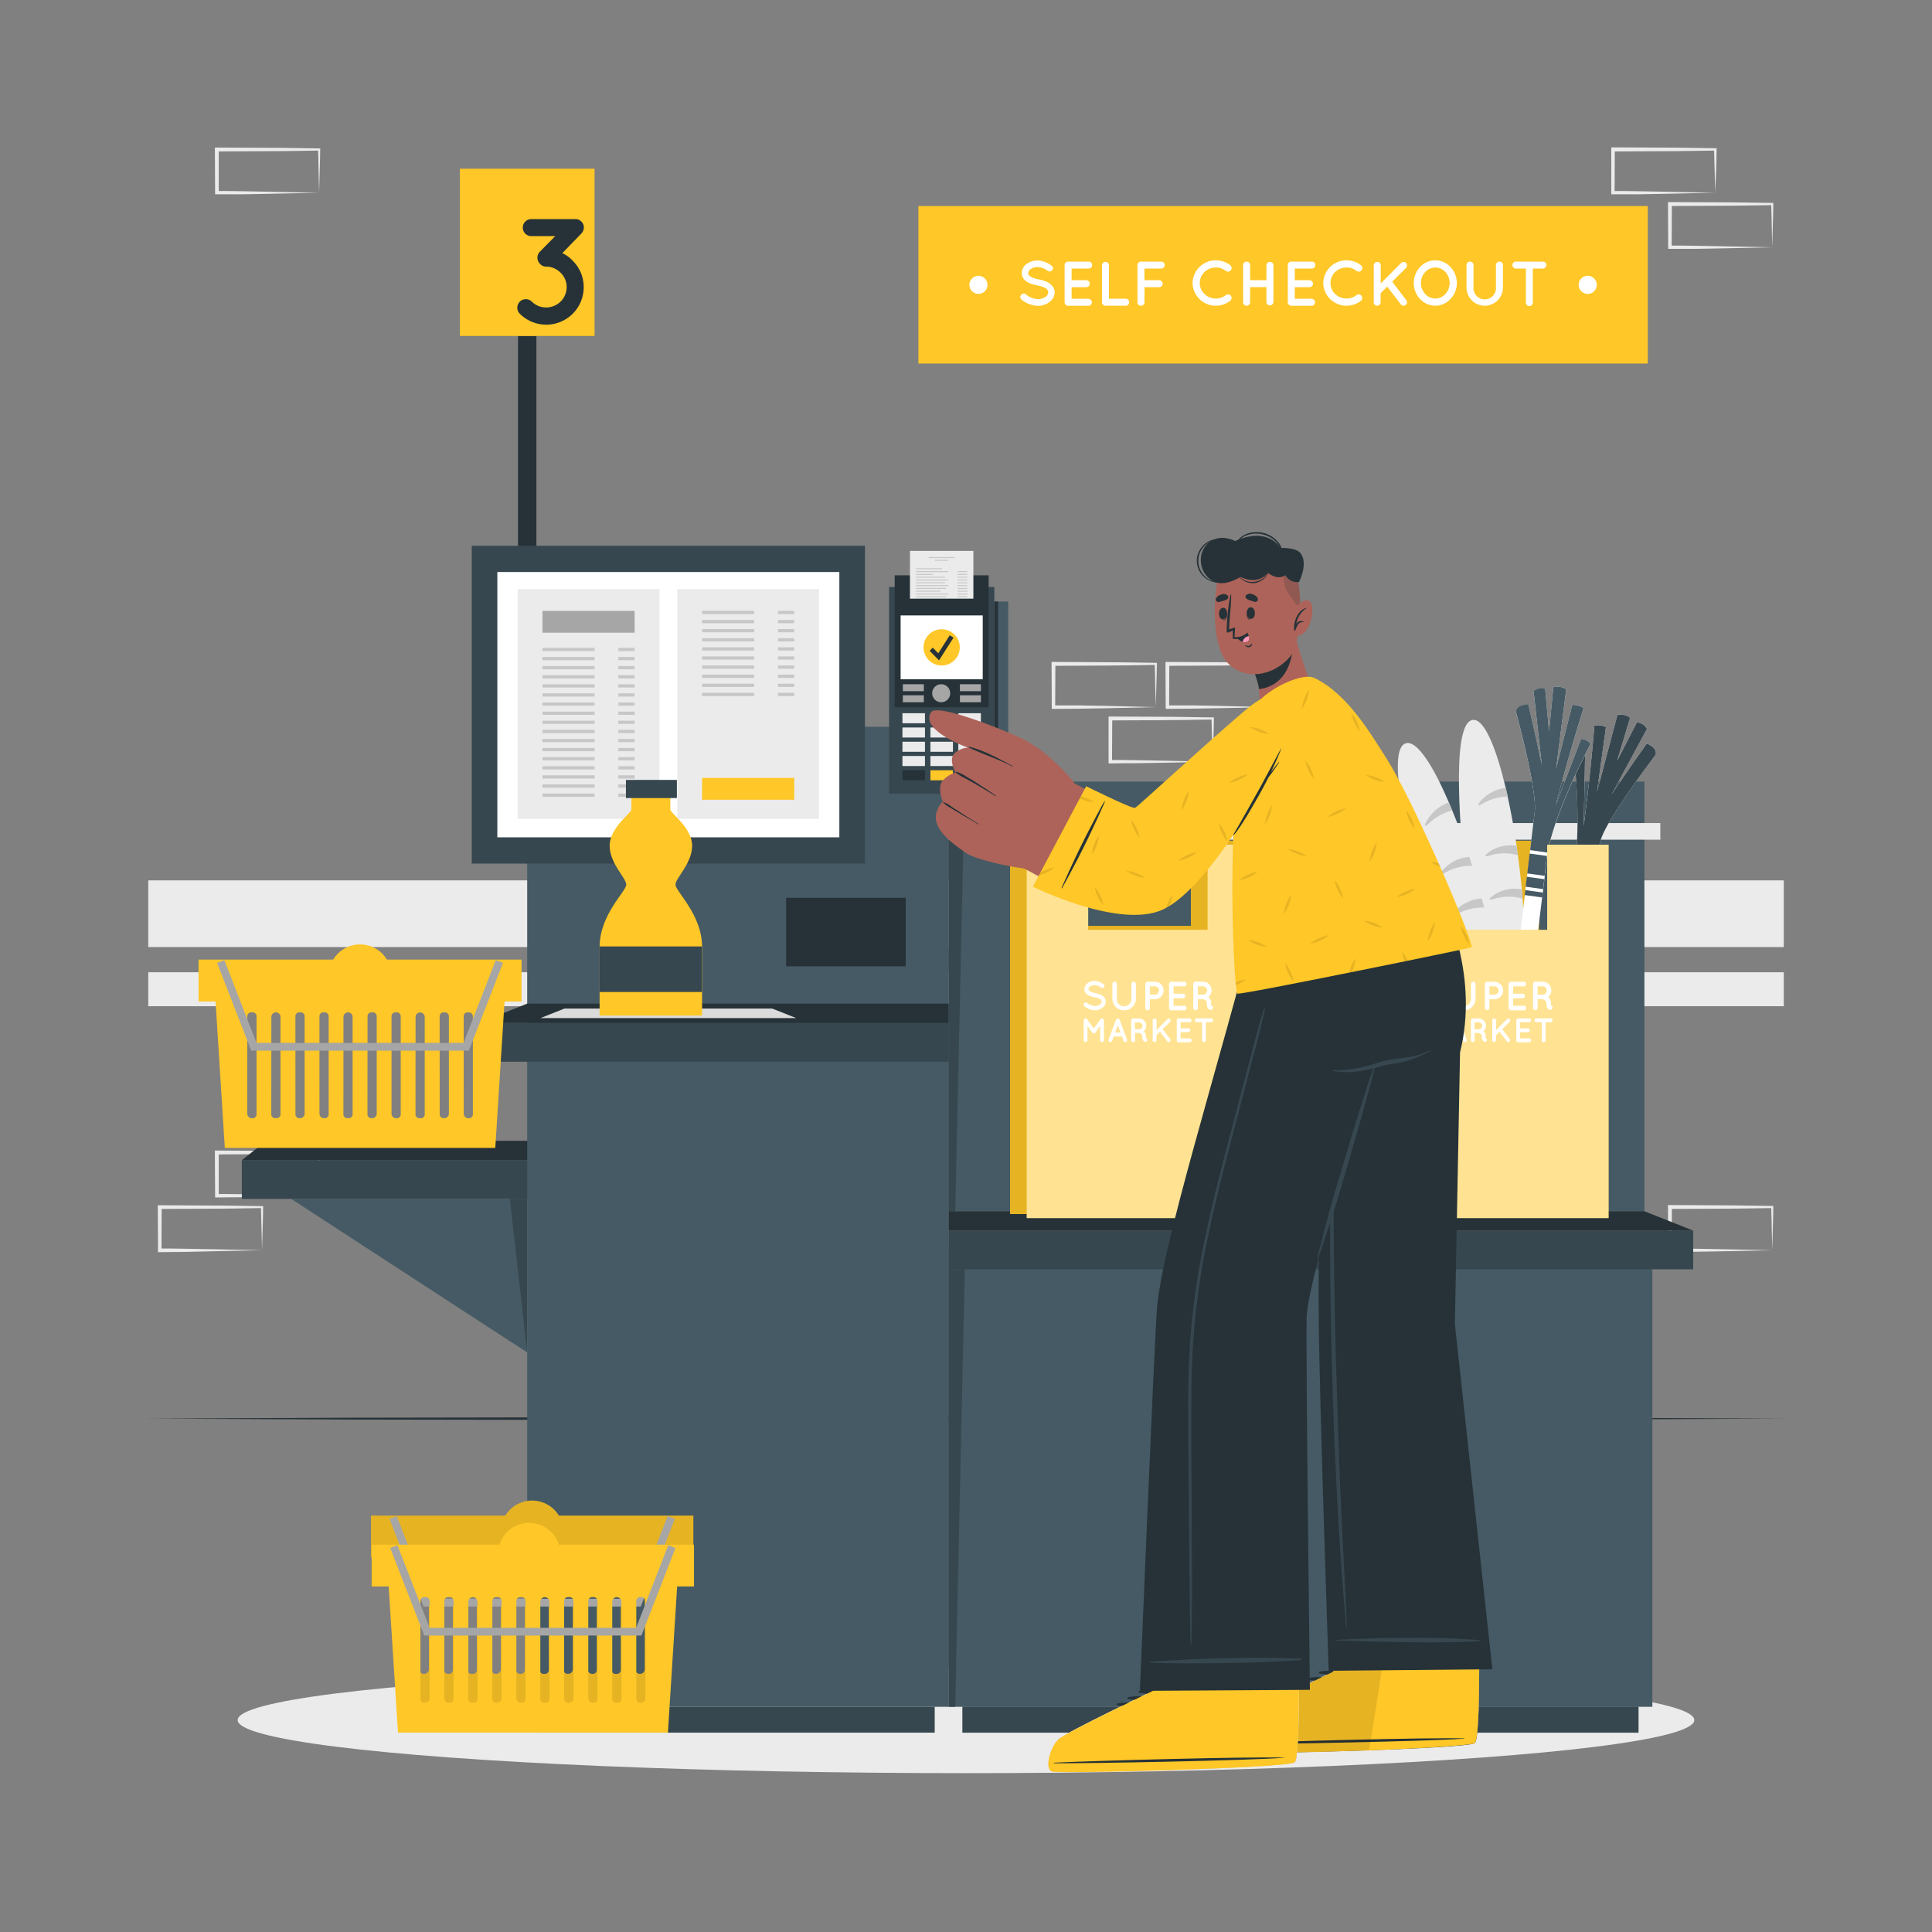 <svg xmlns="http://www.w3.org/2000/svg" viewBox="0 0 500 500"><rect x="0" y="0" width="500" height="500" fill="#808080" stroke="none"/><g id="freepik--background-complete--inject-52"><path d="M82.59,309.45l-13.12.28-6.66.11c-2.23.05-4.47,0-6.7.06h-.44v-.45l-.06-11.19v-.5h.5l13.24.07c4.42,0,8.83.11,13.24.16h.28v.27c0,1.9-.09,3.79-.13,5.66Zm0,0-.14-5.65c0-1.86-.11-3.7-.13-5.54l.27.28c-4.41,0-8.82.16-13.24.16l-13.24.06.5-.5,0,11.19-.45-.44c2.18,0,4.36,0,6.55.05l6.58.12Z" style="fill:#ebebeb"></path><path d="M67.82,323.56l-13.12.28L48,324c-2.23.05-4.47,0-6.7.06H40.9v-.45l-.06-11.19v-.5h.5l13.24.07c4.41,0,8.83.11,13.24.16h.28v.27c0,1.9-.08,3.79-.13,5.66Zm0,0-.14-5.65c-.05-1.86-.11-3.7-.13-5.54l.27.28c-4.41.05-8.83.16-13.24.16l-13.24.06.5-.5-.05,11.19-.45-.44c2.18,0,4.36,0,6.55.05l6.58.12Z" style="fill:#ebebeb"></path><path d="M328.6,183l-13.13.28-6.66.11c-2.22.05-4.46,0-6.69.06h-.44V183l-.05-11.19v-.5h.5l13.24.07c4.41,0,8.83.11,13.24.16h.28v.27c0,1.9-.08,3.79-.13,5.66Zm0,0-.14-5.65c0-1.87-.11-3.71-.13-5.54l.27.27c-4.41.06-8.83.16-13.24.17l-13.24.06.5-.5L302.56,183l-.44-.44c2.18,0,4.36,0,6.54,0l6.58.11Z" style="fill:#ebebeb"></path><path d="M313.83,197.13l-13.13.28-6.66.11c-2.22,0-4.46,0-6.69.06h-.45v-.45l0-11.19v-.5h.5l13.24.06c4.41,0,8.82.12,13.24.17h.27v.27c0,1.9-.09,3.79-.13,5.66Zm0,0-.14-5.65c-.05-1.87-.12-3.71-.14-5.54l.28.27c-4.42.06-8.83.16-13.24.17l-13.24.06.5-.5-.06,11.19-.44-.44c2.18,0,4.36,0,6.54.05l6.58.11Z" style="fill:#ebebeb"></path><path d="M299.11,183,286,183.3l-6.66.11c-2.23.05-4.46,0-6.7.06h-.44V183l-.06-11.19v-.5h.5l13.24.07c4.42,0,8.83.11,13.24.16h.28v.27c0,1.9-.09,3.79-.13,5.66Zm0,0-.14-5.65c0-1.87-.11-3.71-.13-5.54l.27.27c-4.41.06-8.82.16-13.24.17l-13.24.06.5-.5L273.08,183l-.45-.44c2.19,0,4.36,0,6.55,0l6.58.11Z" style="fill:#ebebeb"></path><path d="M458.66,323.56l-13.13.28-6.66.11c-2.22.05-4.46,0-6.69.06h-.45v-.45l-.05-11.19v-.5h.5l13.24.07c4.41,0,8.83.11,13.24.16h.27v.27c0,1.9-.08,3.79-.13,5.66Zm0,0-.14-5.65c0-1.86-.12-3.7-.13-5.54l.27.28c-4.41.05-8.83.16-13.24.16l-13.24.06.5-.5-.06,11.19-.44-.44c2.18,0,4.36,0,6.54.05l6.58.12Z" style="fill:#ebebeb"></path><path d="M443.89,49.88l-13.13.28-6.66.12c-2.22,0-4.46,0-6.69,0H417v-.45l0-11.18v-.51h.51l13.24.06c4.41,0,8.82.11,13.24.16h.27v.27c0,1.89-.09,3.78-.13,5.65Zm0,0-.14-5.65c-.05-1.86-.12-3.7-.14-5.53l.28.27c-4.42.05-8.83.16-13.24.16l-13.24.06.5-.49-.06,11.18-.44-.44c2.18,0,4.35,0,6.54.05l6.58.12Z" style="fill:#ebebeb"></path><path d="M458.66,64l-13.13.28-6.66.12c-2.22,0-4.46,0-6.69,0h-.45V64l-.05-11.18V52.3h.5l13.24.06c4.41,0,8.83.11,13.24.16h.27v.27c0,1.89-.08,3.78-.13,5.65Zm0,0-.14-5.65c0-1.86-.12-3.7-.13-5.53l.27.27c-4.41.05-8.83.16-13.24.16l-13.24.06.5-.49L432.62,64l-.44-.44c2.18,0,4.36,0,6.54.05l6.58.12Z" style="fill:#ebebeb"></path><path d="M82.59,49.88l-13.12.28-6.66.12c-2.23,0-4.47,0-6.7,0h-.44v-.45L55.61,38.7v-.51h.5l13.24.06c4.42,0,8.83.11,13.24.16h.28v.27c0,1.89-.09,3.78-.13,5.65Zm0,0-.14-5.65c0-1.86-.11-3.7-.13-5.53l.27.27c-4.41.05-8.82.16-13.24.16l-13.24.06.5-.49,0,11.18-.45-.44c2.18,0,4.36,0,6.55.05l6.58.12Z" style="fill:#ebebeb"></path><rect x="38.37" y="227.84" width="423.27" height="17.26" style="fill:#ebebeb"></rect><rect x="38.37" y="251.62" width="423.27" height="8.79" style="fill:#ebebeb"></rect></g><g id="freepik--Shadow--inject-52"><ellipse cx="250" cy="445.15" rx="188.49" ry="13.74" style="fill:#ebebeb"></ellipse></g><g id="freepik--Floor--inject-52"><polygon points="38.37 367.14 91.28 366.9 144.18 366.81 250 366.64 355.82 366.81 408.73 366.9 461.63 367.14 408.73 367.39 355.82 367.48 250 367.64 144.18 367.47 91.28 367.38 38.37 367.14" style="fill:#263238"></polygon></g><g id="freepik--checkout-machine--inject-52"><rect x="62.59" y="300.25" width="134.32" height="10.02" style="fill:#37474f"></rect><polygon points="196.91 300.25 62.59 300.25 68.91 295.24 184.29 295.24 196.91 300.25" style="fill:#263238"></polygon><polygon points="136.44 350.01 75.35 310.26 136.44 310.26 136.44 350.01" style="fill:#455a64"></polygon><polygon points="136.44 350.01 131.95 310.26 136.44 310.26 136.44 350.01" style="fill:#37474f"></polygon><rect x="136.44" y="188.09" width="109.07" height="253.63" style="fill:#455a64"></rect><rect x="140.04" y="441.72" width="101.86" height="6.69" style="fill:#37474f"></rect><rect x="123.81" y="264.75" width="134.32" height="10.02" style="fill:#37474f"></rect><polygon points="258.13 264.75 123.81 264.75 136.44 259.74 245.51 259.74 258.13 264.75" style="fill:#263238"></polygon><polygon points="206.07 263.48 139.87 263.48 146.09 261.01 199.84 261.01 206.07 263.48" style="fill:#dbdbdb"></polygon><rect x="203.45" y="232.36" width="30.95" height="17.72" style="fill:#263238"></rect><rect x="134.06" y="86.95" width="4.76" height="101.14" style="fill:#263238"></rect><rect x="119.02" y="43.66" width="34.85" height="43.29" style="fill:#FFC727"></rect><path d="M148.21,67.47a9.54,9.54,0,0,1,2.85,6.83,9.69,9.69,0,0,1-16.56,6.87,2.21,2.21,0,0,1,3.13-3.12,5.2,5.2,0,0,0,3.71,1.52,5.4,5.4,0,0,0,3.75-1.52,5.25,5.25,0,0,0,1.56-3.75,5.1,5.1,0,0,0-1.56-3.71A5.28,5.28,0,0,0,141.38,69a2,2,0,0,1-1.61-.7s0,0,0,0a2.22,2.22,0,0,1-.08-3.13l4-4.06h-6.33a2.21,2.21,0,0,1,0-4.41h11.52a2.19,2.19,0,0,1,2.23,2.19,2.4,2.4,0,0,1-.27,1,3.63,3.63,0,0,1-.39.55l-4.92,5.07A9,9,0,0,1,148.21,67.47Z" style="fill:#263238"></path><rect x="245.51" y="202.27" width="180.06" height="111.2" style="fill:#455a64"></rect><polygon points="245.51 313.47 245.51 202.27 249.68 202.27 247.21 313.47 245.51 313.47" style="fill:#37474f"></polygon><rect x="245.51" y="213.01" width="184.18" height="4.3" style="fill:#ebebeb"></rect><rect x="122.09" y="141.24" width="101.76" height="82.26" style="fill:#37474f"></rect><rect x="128.71" y="148.04" width="88.51" height="68.66" style="fill:#fff"></rect><rect x="133.97" y="152.44" width="36.69" height="59.48" style="fill:#ebebeb"></rect><rect x="175.28" y="152.44" width="36.69" height="59.48" style="fill:#ebebeb"></rect><rect x="181.7" y="201.32" width="23.85" height="5.65" style="fill:#FFC727"></rect><rect x="140.39" y="158.09" width="23.85" height="5.65" style="fill:#a6a6a6"></rect><rect x="140.39" y="167.66" width="13.48" height="0.84" style="fill:#c7c7c7"></rect><rect x="140.39" y="170.02" width="13.48" height="0.84" style="fill:#c7c7c7"></rect><rect x="140.39" y="172.37" width="13.48" height="0.84" style="fill:#c7c7c7"></rect><rect x="140.39" y="174.73" width="13.48" height="0.84" style="fill:#c7c7c7"></rect><rect x="140.39" y="177.09" width="13.48" height="0.84" style="fill:#c7c7c7"></rect><rect x="140.39" y="179.44" width="13.48" height="0.84" style="fill:#c7c7c7"></rect><rect x="140.39" y="181.8" width="13.48" height="0.84" style="fill:#c7c7c7"></rect><rect x="140.39" y="184.16" width="13.48" height="0.84" style="fill:#c7c7c7"></rect><rect x="140.39" y="186.51" width="13.48" height="0.84" style="fill:#c7c7c7"></rect><rect x="140.39" y="188.87" width="13.48" height="0.84" style="fill:#c7c7c7"></rect><rect x="140.39" y="191.23" width="13.48" height="0.84" style="fill:#c7c7c7"></rect><rect x="140.39" y="193.58" width="13.48" height="0.84" style="fill:#c7c7c7"></rect><rect x="140.39" y="195.94" width="13.48" height="0.84" style="fill:#c7c7c7"></rect><rect x="140.39" y="198.3" width="13.48" height="0.84" style="fill:#c7c7c7"></rect><rect x="140.39" y="200.65" width="13.48" height="0.84" style="fill:#c7c7c7"></rect><rect x="140.39" y="203.01" width="13.48" height="0.84" style="fill:#c7c7c7"></rect><rect x="140.39" y="205.37" width="13.48" height="0.84" style="fill:#c7c7c7"></rect><rect x="160.03" y="167.66" width="4.2" height="0.84" style="fill:#c7c7c7"></rect><rect x="160.03" y="170.02" width="4.2" height="0.84" style="fill:#c7c7c7"></rect><rect x="160.03" y="172.37" width="4.2" height="0.84" style="fill:#c7c7c7"></rect><rect x="160.03" y="174.73" width="4.2" height="0.84" style="fill:#c7c7c7"></rect><rect x="160.03" y="177.09" width="4.2" height="0.84" style="fill:#c7c7c7"></rect><rect x="160.03" y="179.44" width="4.2" height="0.84" style="fill:#c7c7c7"></rect><rect x="160.03" y="181.8" width="4.2" height="0.84" style="fill:#c7c7c7"></rect><rect x="160.03" y="184.16" width="4.2" height="0.84" style="fill:#c7c7c7"></rect><rect x="160.03" y="186.51" width="4.2" height="0.84" style="fill:#c7c7c7"></rect><rect x="160.03" y="188.87" width="4.2" height="0.84" style="fill:#c7c7c7"></rect><rect x="160.03" y="191.23" width="4.2" height="0.84" style="fill:#c7c7c7"></rect><rect x="160.03" y="193.58" width="4.2" height="0.84" style="fill:#c7c7c7"></rect><rect x="160.03" y="195.94" width="4.2" height="0.84" style="fill:#c7c7c7"></rect><rect x="160.03" y="198.3" width="4.2" height="0.84" style="fill:#c7c7c7"></rect><rect x="160.03" y="200.65" width="4.2" height="0.84" style="fill:#c7c7c7"></rect><rect x="160.03" y="203.01" width="4.2" height="0.84" style="fill:#c7c7c7"></rect><rect x="160.03" y="205.37" width="4.2" height="0.84" style="fill:#c7c7c7"></rect><rect x="181.7" y="158.09" width="13.48" height="0.84" style="fill:#c7c7c7"></rect><rect x="181.7" y="160.45" width="13.48" height="0.84" style="fill:#c7c7c7"></rect><rect x="181.7" y="162.8" width="13.48" height="0.84" style="fill:#c7c7c7"></rect><rect x="181.7" y="165.16" width="13.48" height="0.84" style="fill:#c7c7c7"></rect><rect x="181.7" y="167.52" width="13.48" height="0.84" style="fill:#c7c7c7"></rect><rect x="181.7" y="169.87" width="13.48" height="0.84" style="fill:#c7c7c7"></rect><rect x="181.7" y="172.23" width="13.48" height="0.84" style="fill:#c7c7c7"></rect><rect x="181.7" y="174.59" width="13.48" height="0.84" style="fill:#c7c7c7"></rect><rect x="181.7" y="176.94" width="13.48" height="0.84" style="fill:#c7c7c7"></rect><rect x="181.7" y="179.3" width="13.48" height="0.84" style="fill:#c7c7c7"></rect><rect x="201.35" y="158.09" width="4.2" height="0.84" style="fill:#c7c7c7"></rect><rect x="201.35" y="160.45" width="4.2" height="0.84" style="fill:#c7c7c7"></rect><rect x="201.35" y="162.8" width="4.2" height="0.84" style="fill:#c7c7c7"></rect><rect x="201.35" y="165.16" width="4.2" height="0.84" style="fill:#c7c7c7"></rect><rect x="201.35" y="167.52" width="4.2" height="0.84" style="fill:#c7c7c7"></rect><rect x="201.35" y="169.87" width="4.2" height="0.84" style="fill:#c7c7c7"></rect><rect x="201.35" y="172.23" width="4.2" height="0.84" style="fill:#c7c7c7"></rect><rect x="201.35" y="174.59" width="4.2" height="0.84" style="fill:#c7c7c7"></rect><rect x="201.35" y="176.94" width="4.2" height="0.84" style="fill:#c7c7c7"></rect><rect x="201.35" y="179.3" width="4.2" height="0.84" style="fill:#c7c7c7"></rect><rect x="245.51" y="321.94" width="182.12" height="119.78" style="fill:#455a64"></rect><rect x="249.11" y="441.72" width="174.92" height="6.69" style="fill:#37474f"></rect><rect x="245.51" y="318.48" width="192.69" height="10.02" style="fill:#37474f"></rect><polygon points="438.2 318.48 245.51 318.48 245.51 313.47 425.57 313.47 438.2 318.48" style="fill:#263238"></polygon><polygon points="245.51 441.72 245.51 328.5 249.68 328.5 247.21 441.72 245.51 441.72" style="fill:#37474f"></polygon><rect x="230.09" y="151.91" width="27.24" height="53.47" style="fill:#37474f"></rect><rect x="257.33" y="155.68" width="3.6" height="42.24" style="fill:#455a64"></rect><rect x="257.33" y="155.68" width="0.96" height="42.24" style="fill:#263238"></rect><rect x="233.55" y="184.58" width="5.83" height="2.6" style="fill:#ebebeb"></rect><rect x="240.79" y="184.58" width="5.83" height="2.6" style="fill:#ebebeb"></rect><rect x="248.02" y="184.58" width="5.83" height="2.6" style="fill:#ebebeb"></rect><rect x="233.55" y="188.27" width="5.83" height="2.6" style="fill:#ebebeb"></rect><rect x="240.79" y="188.27" width="5.83" height="2.6" style="fill:#ebebeb"></rect><rect x="248.02" y="188.27" width="5.83" height="2.6" style="fill:#ebebeb"></rect><rect x="233.55" y="191.96" width="5.83" height="2.6" style="fill:#ebebeb"></rect><rect x="240.79" y="191.96" width="5.83" height="2.6" style="fill:#ebebeb"></rect><rect x="248.02" y="191.96" width="5.83" height="2.6" style="fill:#ebebeb"></rect><rect x="233.55" y="195.65" width="5.83" height="2.6" style="fill:#ebebeb"></rect><rect x="240.79" y="195.65" width="5.83" height="2.6" style="fill:#ebebeb"></rect><rect x="248.02" y="195.65" width="5.83" height="2.6" style="fill:#ebebeb"></rect><rect x="233.55" y="199.34" width="5.83" height="2.6" style="fill:#263238"></rect><rect x="240.79" y="199.34" width="5.83" height="2.6" style="fill:#FFC727"></rect><rect x="248.02" y="199.34" width="5.83" height="2.6" style="fill:#a6a6a6"></rect><rect x="231.55" y="148.89" width="24.31" height="34.15" style="fill:#263238"></rect><rect x="233.08" y="159.27" width="21.25" height="16.52" style="fill:#fff"></rect><rect x="235.5" y="142.57" width="16.41" height="12.36" style="fill:#ebebeb"></rect><rect x="240.34" y="144.17" width="6.73" height="0.25" style="fill:#c7c7c7"></rect><rect x="241.98" y="144.89" width="3.46" height="0.25" style="fill:#c7c7c7"></rect><rect x="237.06" y="147.07" width="6.73" height="0.25" style="fill:#c7c7c7"></rect><rect x="237.06" y="147.8" width="8.37" height="0.25" style="fill:#c7c7c7"></rect><rect x="237.06" y="148.53" width="4.36" height="0.25" style="fill:#c7c7c7"></rect><rect x="237.06" y="149.25" width="7.46" height="0.25" style="fill:#c7c7c7"></rect><rect x="237.06" y="149.98" width="8.22" height="0.25" style="fill:#c7c7c7"></rect><rect x="237.06" y="150.7" width="7.53" height="0.25" style="fill:#c7c7c7"></rect><rect x="237.06" y="151.43" width="8.37" height="0.25" style="fill:#c7c7c7"></rect><rect x="237.06" y="152.16" width="7.73" height="0.25" style="fill:#c7c7c7"></rect><rect x="237.06" y="152.88" width="6.32" height="0.25" style="fill:#c7c7c7"></rect><rect x="237.06" y="153.61" width="8.3" height="0.25" style="fill:#c7c7c7"></rect><rect x="237.06" y="154.33" width="7.82" height="0.25" style="fill:#c7c7c7"></rect><rect x="247.81" y="147.8" width="2.54" height="0.25" style="fill:#c7c7c7"></rect><rect x="247.81" y="148.53" width="2.54" height="0.25" style="fill:#c7c7c7"></rect><rect x="247.81" y="149.25" width="2.54" height="0.25" style="fill:#c7c7c7"></rect><rect x="247.81" y="149.98" width="2.54" height="0.25" style="fill:#c7c7c7"></rect><rect x="247.81" y="150.7" width="2.54" height="0.25" style="fill:#c7c7c7"></rect><rect x="247.81" y="151.43" width="2.54" height="0.25" style="fill:#c7c7c7"></rect><rect x="247.81" y="152.16" width="2.54" height="0.25" style="fill:#c7c7c7"></rect><rect x="247.81" y="152.88" width="2.54" height="0.25" style="fill:#c7c7c7"></rect><rect x="247.81" y="153.61" width="2.54" height="0.25" style="fill:#c7c7c7"></rect><rect x="247.81" y="154.33" width="2.54" height="0.25" style="fill:#c7c7c7"></rect><path d="M245.91,179.41a2.33,2.33,0,1,1-2.33-2.33A2.33,2.33,0,0,1,245.91,179.41Z" style="fill:#a6a6a6"></path><rect x="233.66" y="177.08" width="5.43" height="1.8" style="fill:#a6a6a6"></rect><rect x="233.66" y="179.94" width="5.43" height="1.8" style="fill:#a6a6a6"></rect><rect x="248.43" y="177.08" width="5.43" height="1.8" style="fill:#a6a6a6"></rect><rect x="248.43" y="179.94" width="5.43" height="1.8" style="fill:#a6a6a6"></rect><path d="M248.39,167.54a4.69,4.69,0,1,1-4.68-4.69A4.69,4.69,0,0,1,248.39,167.54Z" style="fill:#FFC727"></path><polygon points="243.02 170.9 240.58 168.43 241.4 167.62 242.83 169.06 245.79 164.41 246.76 165.03 243.02 170.9" style="fill:#263238"></polygon><rect x="249.11" y="441.72" width="174.92" height="6.69" style="fill:#37474f"></rect></g><g id="freepik--Bottle--inject-52"><path d="M155.18,245.09v17.72H181.7V245.09c0-8.44-6.88-14.37-6.88-16.14s4.3-5.43,4.3-10.09-5.64-8.45-5.64-9.33v-5.34H163.4v5.34c0,.88-5.62,4.67-5.62,9.33s4.29,8.31,4.29,10.09S155.18,236.65,155.18,245.09Z" style="fill:#FFC727"></path><rect x="162" y="201.84" width="13.19" height="4.7" transform="translate(337.18 408.38) rotate(180)" style="fill:#37474f"></rect><rect x="155.18" y="244.94" width="26.48" height="11.79" transform="translate(336.85 501.67) rotate(180)" style="fill:#37474f"></rect></g><g id="freepik--shopping-bags--inject-52"><polygon points="324.1 217.57 324.1 314.2 261.4 314.2 261.4 217.57 277.3 217.57 277.3 239.61 308.2 239.61 308.2 217.57 324.1 217.57" style="fill:#FFC727"></polygon><polygon points="324.1 217.57 324.1 314.2 261.4 314.2 261.4 217.57 277.3 217.57 277.3 239.61 308.2 239.61 308.2 217.57 324.1 217.57" style="opacity:0.1"></polygon><path d="M281.37,263v5.14a.5.5,0,0,1-.49.48.48.48,0,0,1-.48-.48v-3.67l-1.25,1.74a.49.49,0,0,1-.39.2h0a.48.48,0,0,1-.4-.2l-1.25-1.74v3.67a.49.49,0,0,1-.48.48.48.48,0,0,1-.48-.48V263a.48.48,0,0,1,.48-.48h0a.46.46,0,0,1,.38.2l1.74,2.4,1.73-2.4a.49.49,0,0,1,.39-.2h0A.5.5,0,0,1,281.37,263Z" style="fill:#fff"></path><path d="M286,267.19h-2.12l-.43,1.13a.5.5,0,0,1-.45.31.51.51,0,0,1-.17,0,.49.49,0,0,1-.28-.63l1.92-5.13a.51.51,0,0,1,.93,0l1.92,5.13a.49.49,0,0,1-.29.63.38.38,0,0,1-.16,0,.49.49,0,0,1-.45-.31Zm-.36-1-.71-1.87-.7,1.87Z" style="fill:#fff"></path><path d="M292.58,267.91a.47.47,0,0,1-.3.6.77.77,0,0,1-.2,0h0a.69.69,0,0,1-.34-.09.84.84,0,0,1-.28-.31,2.37,2.37,0,0,1-.19-1.05.67.67,0,0,0-.1-.37.78.78,0,0,0-.26-.25,1.75,1.75,0,0,0-.49-.21h-1v1.89a.49.49,0,0,1-.49.48.47.47,0,0,1-.47-.48V263a.47.47,0,0,1,.47-.48h1.56a1.87,1.87,0,0,1,1.87,1.87,1.84,1.84,0,0,1-.68,1.43,1.31,1.31,0,0,1,.3.32,1.64,1.64,0,0,1,.29.94,2,2,0,0,0,0,.52A.45.45,0,0,1,292.58,267.91Zm-1.22-3.51a.9.9,0,0,0-.9-.9h-1.07v1.79h1.07A.89.89,0,0,0,291.36,264.4Z" style="fill:#fff"></path><path d="M294,268.15v-5.1a.48.48,0,0,1,.47-.48.49.49,0,0,1,.48.48v2.5l2.83-2.83a.48.48,0,0,1,.68,0,.5.5,0,0,1,0,.68l-1.92,1.91,1.93,2.53a.46.46,0,0,1-.07.67.42.42,0,0,1-.3.12.47.47,0,0,1-.36-.18L295.86,266l-.91.92v1.24a.48.48,0,0,1-.48.48A.47.47,0,0,1,294,268.15Z" style="fill:#fff"></path><path d="M300.23,268.15V263a.47.47,0,0,1,.48-.48h2.85a.49.49,0,0,1,.48.48.5.5,0,0,1-.48.49h-2.37v1.59h2a.49.49,0,0,1,0,1h-2v1.6h2.37a.49.49,0,0,1,0,1h-2.85A.48.48,0,0,1,300.23,268.15Z" style="fill:#fff"></path><path d="M309.13,263.5h-1.39v4.65a.47.47,0,0,1-.48.48.48.48,0,0,1-.48-.48V263.5h-1.37a.49.49,0,0,1-.48-.49.47.47,0,0,1,.48-.48h3.72a.48.48,0,0,1,.48.48A.5.5,0,0,1,309.13,263.5Z" style="fill:#fff"></path><path d="M276.24,258.59a.55.55,0,0,1,.77-.07,3.44,3.44,0,0,0,2,.81,2.27,2.27,0,0,0,1.32-.39,1,1,0,0,0,.46-.76.65.65,0,0,0-.1-.34,1,1,0,0,0-.31-.31,4.4,4.4,0,0,0-1.45-.5h0a5.41,5.41,0,0,1-1.36-.41,2.25,2.25,0,0,1-1-.82,1.63,1.63,0,0,1-.24-.87,1.94,1.94,0,0,1,.84-1.54,3.12,3.12,0,0,1,1.82-.56,4.1,4.1,0,0,1,2.3.85.54.54,0,0,1-.6.9,3.11,3.11,0,0,0-1.7-.67,2,2,0,0,0-1.18.36.84.84,0,0,0-.4.66.48.48,0,0,0,.08.3.91.91,0,0,0,.28.27,3.68,3.68,0,0,0,1.32.47h0a6.09,6.09,0,0,1,1.46.44,2.43,2.43,0,0,1,1.05.87,1.71,1.71,0,0,1,.25.9,2,2,0,0,1-.9,1.63,3.33,3.33,0,0,1-2,.61,4.5,4.5,0,0,1-2.69-1.06A.55.55,0,0,1,276.24,258.59Z" style="fill:#fff"></path><path d="M286.56,260.43a3,3,0,0,1-3.05-3.05v-3.76a.58.58,0,0,1,.58-.58.59.59,0,0,1,.59.58v3.76a1.88,1.88,0,0,0,3.76,0v-3.76A.58.58,0,0,1,289,253a.57.57,0,0,1,.58.58v3.76A3,3,0,0,1,286.56,260.43Z" style="fill:#fff"></path><path d="M294.55,257.56h-1.3v2.29a.59.59,0,0,1-1.17,0v-6.23a.59.59,0,0,1,.58-.58h1.89a2.26,2.26,0,1,1,0,4.52Zm-1.3-1.17h1.3a1.09,1.09,0,1,0,0-2.18h-1.3Z" style="fill:#fff"></path><path d="M298.23,259.85v-6.23a.57.57,0,0,1,.58-.58h3.45a.59.59,0,0,1,0,1.17H299.4v1.93h2.46a.59.59,0,0,1,0,1.18H299.4v1.94h2.86a.59.59,0,0,1,0,1.17h-3.45A.58.58,0,0,1,298.23,259.85Z" style="fill:#fff"></path><path d="M309.57,259.55a.58.58,0,0,1-.37.74.9.9,0,0,1-.23,0h0a.75.75,0,0,1-.41-.12,1.07,1.07,0,0,1-.34-.36,3,3,0,0,1-.22-1.27.89.89,0,0,0-.12-.45,1.06,1.06,0,0,0-.32-.31,1.92,1.92,0,0,0-.59-.25h-1.25v2.29a.59.59,0,0,1-1.17,0v-6.23a.58.58,0,0,1,.58-.58H307a2.26,2.26,0,0,1,1.44,4,1.69,1.69,0,0,1,.36.39,2,2,0,0,1,.35,1.14,2.73,2.73,0,0,0,0,.62A.58.58,0,0,1,309.57,259.55Zm-1.47-4.24a1.09,1.09,0,0,0-1.09-1.1h-1.3v2.18H307A1.09,1.09,0,0,0,308.1,255.31Z" style="fill:#fff"></path><polygon points="328.42 218.61 328.42 315.24 265.72 315.24 265.72 218.61 281.62 218.61 281.62 240.65 312.53 240.65 312.53 218.61 328.42 218.61" style="fill:#FFC727"></polygon><polygon points="328.42 218.61 328.42 315.24 265.72 315.24 265.72 218.61 281.62 218.61 281.62 240.65 312.53 240.65 312.53 218.61 328.42 218.61" style="fill:#fff;opacity:0.5"></polygon><path d="M285.69,264.05v5.14a.49.49,0,0,1-.49.48.48.48,0,0,1-.48-.48v-3.67l-1.25,1.74a.47.47,0,0,1-.39.2h0a.49.49,0,0,1-.4-.2l-1.25-1.74v3.67a.48.48,0,0,1-.48.48.49.49,0,0,1-.48-.48v-5.14a.49.49,0,0,1,.48-.48h0a.49.49,0,0,1,.39.2l1.73,2.4,1.73-2.4a.49.49,0,0,1,.4-.2h0A.5.5,0,0,1,285.69,264.05Z" style="fill:#fff"></path><path d="M290.35,268.23h-2.12l-.43,1.13a.49.49,0,0,1-.45.31.41.41,0,0,1-.16,0,.49.49,0,0,1-.29-.63l1.92-5.13a.48.48,0,0,1,.46-.3.48.48,0,0,1,.47.3l1.92,5.13a.49.49,0,0,1-.29.63.38.38,0,0,1-.16,0,.49.49,0,0,1-.45-.31Zm-.36-1-.71-1.87-.7,1.87Z" style="fill:#fff"></path><path d="M296.9,269a.47.47,0,0,1-.3.6.75.75,0,0,1-.19,0h0a.69.69,0,0,1-.34-.09.84.84,0,0,1-.28-.31,2.39,2.39,0,0,1-.18-1.05.77.77,0,0,0-.11-.37.78.78,0,0,0-.26-.25,1.75,1.75,0,0,0-.49-.21h-1v1.89a.48.48,0,1,1-1,0v-5.14a.47.47,0,0,1,.48-.48h1.56a1.87,1.87,0,0,1,1.86,1.87,1.84,1.84,0,0,1-.68,1.43,1.58,1.58,0,0,1,.31.32,1.71,1.71,0,0,1,.28.94,2,2,0,0,0,0,.52A.45.45,0,0,1,296.9,269Zm-1.22-3.51a.89.89,0,0,0-.89-.9h-1.08v1.79h1.08A.89.89,0,0,0,295.68,265.44Z" style="fill:#fff"></path><path d="M298.32,269.19v-5.1a.48.48,0,0,1,1,0v2.5l2.82-2.83a.48.48,0,0,1,.68,0,.5.5,0,0,1,0,.68l-1.92,1.91,1.94,2.53a.48.48,0,0,1-.07.67.45.45,0,0,1-.67-.06L300.18,267l-.9.92v1.24a.48.48,0,1,1-1,0Z" style="fill:#fff"></path><path d="M304.55,269.19v-5.14a.47.47,0,0,1,.48-.48h2.85a.49.49,0,0,1,.48.48.5.5,0,0,1-.48.49h-2.36v1.59h2a.49.49,0,0,1,0,1h-2v1.6h2.36a.49.49,0,0,1,0,1H305A.48.48,0,0,1,304.55,269.19Z" style="fill:#fff"></path><path d="M313.45,264.54h-1.39v4.65a.47.47,0,0,1-.48.48.48.48,0,0,1-.48-.48v-4.65h-1.37a.49.49,0,0,1-.48-.49.47.47,0,0,1,.48-.48h3.72a.48.48,0,0,1,.48.48A.5.5,0,0,1,313.45,264.54Z" style="fill:#fff"></path><path d="M280.56,259.63a.55.55,0,0,1,.77-.07,3.47,3.47,0,0,0,2,.81,2.26,2.26,0,0,0,1.31-.39,1,1,0,0,0,.46-.76.57.57,0,0,0-.1-.34,1,1,0,0,0-.31-.31,4.4,4.4,0,0,0-1.45-.5h0a5.54,5.54,0,0,1-1.36-.41,2.25,2.25,0,0,1-1-.82,1.63,1.63,0,0,1-.24-.87,2,2,0,0,1,.84-1.54,3.12,3.12,0,0,1,1.82-.56,4.08,4.08,0,0,1,2.3.85.54.54,0,0,1-.6.9,3.08,3.08,0,0,0-1.7-.67,2,2,0,0,0-1.18.36.84.84,0,0,0-.4.66.48.48,0,0,0,.08.3.91.91,0,0,0,.28.27,3.76,3.76,0,0,0,1.32.47h0a6.09,6.09,0,0,1,1.46.44,2.43,2.43,0,0,1,1.05.87,1.71,1.71,0,0,1,.25.9,2,2,0,0,1-.9,1.63,3.3,3.3,0,0,1-1.95.61,4.51,4.51,0,0,1-2.7-1.06A.55.55,0,0,1,280.56,259.63Z" style="fill:#fff"></path><path d="M290.88,261.47a3,3,0,0,1-3-3.05v-3.76a.57.57,0,0,1,.58-.58.6.6,0,0,1,.59.58v3.76a1.88,1.88,0,1,0,3.75,0v-3.76a.58.58,0,0,1,.59-.58.57.57,0,0,1,.58.58v3.76A3,3,0,0,1,290.88,261.47Z" style="fill:#fff"></path><path d="M298.87,258.6h-1.29v2.29a.6.6,0,0,1-.6.58.59.59,0,0,1-.57-.58v-6.23a.58.58,0,0,1,.57-.58h1.89a2.26,2.26,0,1,1,0,4.52Zm-1.29-1.17h1.29a1.09,1.09,0,1,0,0-2.18h-1.29Z" style="fill:#fff"></path><path d="M302.55,260.89v-6.23a.57.57,0,0,1,.58-.58h3.45a.59.59,0,0,1,0,1.17h-2.86v1.93h2.46a.6.6,0,0,1,.58.59.6.6,0,0,1-.58.59h-2.46v1.94h2.86a.59.59,0,0,1,0,1.17h-3.42s0,0,0,0h0A.58.58,0,0,1,302.55,260.89Z" style="fill:#fff"></path><path d="M313.9,260.59a.59.59,0,0,1-.37.74,1.09,1.09,0,0,1-.24,0h0a.81.81,0,0,1-.41-.11,1.34,1.34,0,0,1-.34-.37,3,3,0,0,1-.22-1.27.89.89,0,0,0-.12-.45,1.06,1.06,0,0,0-.32-.31,1.92,1.92,0,0,0-.59-.25H310v2.29a.6.6,0,0,1-.59.58.58.58,0,0,1-.58-.58v-6.23a.57.57,0,0,1,.58-.58h1.88a2.26,2.26,0,0,1,1.44,4,2,2,0,0,1,.37.39,2,2,0,0,1,.34,1.14,2.1,2.1,0,0,0,0,.62A.6.6,0,0,1,313.9,260.59Zm-1.48-4.24a1.09,1.09,0,0,0-1.09-1.1H310v2.18h1.29A1.09,1.09,0,0,0,312.42,256.35Z" style="fill:#fff"></path><polygon points="398.3 217.57 398.3 314.2 335.6 314.2 335.6 217.57 351.5 217.57 351.5 239.61 382.41 239.61 382.41 217.57 398.3 217.57" style="fill:#FFC727"></polygon><polygon points="398.3 217.57 398.3 314.2 335.6 314.2 335.6 217.57 351.5 217.57 351.5 239.61 382.41 239.61 382.41 217.57 398.3 217.57" style="opacity:0.1"></polygon><path d="M355.57,263v5.14a.49.49,0,0,1-.48.48.48.48,0,0,1-.48-.48v-3.67l-1.26,1.74a.46.46,0,0,1-.39.2h0a.51.51,0,0,1-.4-.2l-1.24-1.74v3.67a.49.49,0,0,1-1,0V263a.49.49,0,0,1,.48-.48h0a.48.48,0,0,1,.38.2l1.73,2.4,1.74-2.4a.46.46,0,0,1,.39-.2h0A.49.49,0,0,1,355.57,263Z" style="fill:#fff"></path><path d="M360.23,267.19h-2.12l-.42,1.13a.51.51,0,0,1-.46.31.41.41,0,0,1-.16,0,.49.49,0,0,1-.29-.63l1.93-5.13a.5.5,0,0,1,.92,0l1.92,5.13a.49.49,0,0,1-.28.63.47.47,0,0,1-.17,0,.47.47,0,0,1-.44-.31Zm-.36-1-.7-1.87-.71,1.87Z" style="fill:#fff"></path><path d="M366.78,267.91a.47.47,0,0,1-.3.6.61.61,0,0,1-.19,0h0a.69.69,0,0,1-.34-.09.93.93,0,0,1-.28-.31,2.39,2.39,0,0,1-.18-1.05.77.77,0,0,0-.11-.37.7.7,0,0,0-.26-.25,1.75,1.75,0,0,0-.49-.21h-1v1.89a.49.49,0,0,1-.49.48.48.48,0,0,1-.48-.48V263a.47.47,0,0,1,.48-.48h1.56a1.87,1.87,0,0,1,1.86,1.87,1.84,1.84,0,0,1-.68,1.43,1.35,1.35,0,0,1,.31.32,1.71,1.71,0,0,1,.29.94,2.1,2.1,0,0,0,0,.52A.45.45,0,0,1,366.78,267.91Zm-1.21-3.51a.9.9,0,0,0-.9-.9H363.6v1.79h1.07A.9.9,0,0,0,365.57,264.4Z" style="fill:#fff"></path><path d="M368.2,268.15v-5.1a.48.48,0,0,1,1,0v2.5l2.82-2.83a.48.48,0,0,1,.68,0,.5.5,0,0,1,0,.68l-1.92,1.91,1.94,2.53a.47.47,0,0,1-.07.67.45.45,0,0,1-.31.12.44.44,0,0,1-.35-.18L370.06,266l-.9.92v1.24a.48.48,0,0,1-1,0Z" style="fill:#fff"></path><path d="M374.43,268.15V263a.47.47,0,0,1,.48-.48h2.85a.49.49,0,0,1,.48.48.5.5,0,0,1-.48.49H375.4v1.59h2a.49.49,0,0,1,0,1h-2v1.6h2.36a.49.49,0,0,1,0,1h-2.85A.48.48,0,0,1,374.43,268.15Z" style="fill:#fff"></path><path d="M383.33,263.5h-1.39v4.65a.47.47,0,0,1-.47.48.47.47,0,0,1-.48-.48V263.5h-1.38a.49.49,0,0,1-.48-.49.47.47,0,0,1,.48-.48h3.72a.48.48,0,0,1,.48.48A.5.5,0,0,1,383.33,263.5Z" style="fill:#fff"></path><path d="M350.44,258.59a.55.55,0,0,1,.77-.07,3.47,3.47,0,0,0,2,.81,2.3,2.3,0,0,0,1.32-.39,1,1,0,0,0,.45-.76.64.64,0,0,0-.09-.34,1.06,1.06,0,0,0-.32-.31,4.31,4.31,0,0,0-1.45-.5h0a5.54,5.54,0,0,1-1.36-.41,2.25,2.25,0,0,1-1-.82,1.63,1.63,0,0,1-.24-.87,2,2,0,0,1,.84-1.54,3.13,3.13,0,0,1,1.83-.56,4.13,4.13,0,0,1,2.3.85.54.54,0,0,1,.14.75.52.52,0,0,1-.74.15,3.14,3.14,0,0,0-1.7-.67,2,2,0,0,0-1.18.36.82.82,0,0,0-.4.66.56.56,0,0,0,.07.3,1,1,0,0,0,.28.27,3.76,3.76,0,0,0,1.32.47h0a6,6,0,0,1,1.46.44,2.43,2.43,0,0,1,1.05.87,1.72,1.72,0,0,1,.26.9,2,2,0,0,1-.91,1.63,3.3,3.3,0,0,1-1.95.61,4.51,4.51,0,0,1-2.7-1.06A.57.57,0,0,1,350.44,258.59Z" style="fill:#fff"></path><path d="M360.77,260.43a3,3,0,0,1-3-3.05v-3.76a.57.57,0,0,1,.58-.58.6.6,0,0,1,.59.58v3.76a1.88,1.88,0,1,0,3.75,0v-3.76a.59.59,0,0,1,.59-.58.57.57,0,0,1,.58.58v3.76A3,3,0,0,1,360.77,260.43Z" style="fill:#fff"></path><path d="M368.75,257.56h-1.29v2.29a.6.6,0,0,1-.59.58.59.59,0,0,1-.58-.58v-6.23a.58.58,0,0,1,.58-.58h1.88a2.26,2.26,0,1,1,0,4.52Zm-1.29-1.17h1.29a1.09,1.09,0,1,0,0-2.18h-1.29Z" style="fill:#fff"></path><path d="M372.43,259.85v-6.23A.58.58,0,0,1,373,253h3.45a.59.59,0,0,1,0,1.17H373.6v1.93h2.46a.59.59,0,0,1,0,1.18H373.6v1.94h2.86a.59.59,0,0,1,0,1.17H373A.59.59,0,0,1,372.43,259.85Z" style="fill:#fff"></path><path d="M383.78,259.55a.59.59,0,0,1-.37.74,1,1,0,0,1-.23,0h0a.75.75,0,0,1-.42-.12,1,1,0,0,1-.33-.36,2.84,2.84,0,0,1-.22-1.27.89.89,0,0,0-.13-.45,1,1,0,0,0-.32-.31,1.83,1.83,0,0,0-.59-.25h-1.24v2.29a.6.6,0,0,1-.59.58.58.58,0,0,1-.58-.58v-6.23a.57.57,0,0,1,.58-.58h1.89a2.26,2.26,0,0,1,2.25,2.27,2.21,2.21,0,0,1-.82,1.73,1.72,1.72,0,0,1,.37.39,2,2,0,0,1,.35,1.14,2.73,2.73,0,0,0,0,.62A.6.6,0,0,1,383.78,259.55Zm-1.48-4.24a1.09,1.09,0,0,0-1.08-1.1h-1.3v2.18h1.3A1.08,1.08,0,0,0,382.3,255.31Z" style="fill:#fff"></path><path d="M379.4,229.51c.78,7.31,3.83,42.33,10.65,42.1,2.4-.07,3.83-5.78,4.38-14.07.06-.81.11-1.65.15-2.51.14-3.1.17-6.49.1-10,0-.82,0-1.64-.06-2.48-.11-3.26-.3-6.62-.57-10-.07-.82-.13-1.62-.21-2.43s-.13-1.38-.2-2.07c-.24-2.27-.5-4.53-.81-6.75-.12-.82-.23-1.64-.34-2.44-.67-4.5-1.45-8.82-2.32-12.75-.16-.77-.34-1.51-.51-2.25-2.37-10-5.29-17.12-8-17.53C375.72,185.45,377.45,211.33,379.4,229.51Z" style="fill:#ebebeb"></path><path d="M387.21,254a1.19,1.19,0,0,0,.29.12.31.31,0,0,0,.14.07,14.52,14.52,0,0,1,6.79,3.32c.06-.81.11-1.65.15-2.51a9.41,9.41,0,0,0-7.17-1.46.07.07,0,0,0-.06,0l-.1,0A.22.22,0,0,0,387.21,254Z" style="fill:#c7c7c7"></path><path d="M386.65,243.46a1.05,1.05,0,0,0,.3,0,.17.17,0,0,0,.14,0,13.29,13.29,0,0,1,7.34,1.35,2,2,0,0,1,.25.14c0-.82,0-1.64-.06-2.48a9.38,9.38,0,0,0-7.88.43s0,0-.05,0l-.09.05A.22.22,0,0,0,386.65,243.46Z" style="fill:#c7c7c7"></path><path d="M385.69,232.8a.75.75,0,0,0,.3,0,.14.14,0,0,0,.14,0,13.06,13.06,0,0,1,7.38-.37l.54.17c-.07-.82-.13-1.62-.21-2.43a9.65,9.65,0,0,0-8.14,2.16s0,.05,0,.07l-.08.06C385.47,232.53,385.46,232.79,385.69,232.8Z" style="fill:#c7c7c7"></path><path d="M384.59,221.58a.78.78,0,0,0,.3,0,.14.14,0,0,0,.14,0,13,13,0,0,1,7.37-.37,3.09,3.09,0,0,1,.43.14c-.12-.82-.23-1.64-.34-2.44a9.56,9.56,0,0,0-7.9,2.2.07.07,0,0,0,0,.07l-.08.06C384.37,221.31,384.35,221.57,384.59,221.58Z" style="fill:#c7c7c7"></path><path d="M382.78,208.4a1.45,1.45,0,0,0,.29-.11.27.27,0,0,0,.14,0,13.31,13.31,0,0,1,7-2.13c-.16-.77-.34-1.51-.51-2.25a10.18,10.18,0,0,0-7,4,.16.16,0,0,0,0,.09.27.27,0,0,1-.07.08C382.53,208.18,382.55,208.44,382.78,208.4Z" style="fill:#c7c7c7"></path><path d="M369.27,235.35c2,7,10.84,40.81,17.45,39,2.33-.64,2.76-6.62,1.91-14.91-.08-.81-.18-1.66-.28-2.51-.38-3.09-.92-6.43-1.58-9.9-.15-.81-.31-1.61-.48-2.43-.65-3.19-1.4-6.45-2.23-9.69-.2-.79-.4-1.57-.61-2.35l-.54-2c-.61-2.18-1.25-4.35-1.93-6.47-.24-.78-.49-1.56-.74-2.32-1.4-4.28-2.89-8.35-4.39-12-.29-.72-.59-1.41-.88-2.09-4-9.33-8-15.62-10.77-15.38C358.3,192.79,364.33,217.89,369.27,235.35Z" style="fill:#ebebeb"></path><path d="M381,257.66a.75.75,0,0,0,.3,0,.2.2,0,0,0,.14.05,13.49,13.49,0,0,1,7.18,1.66c-.08-.81-.18-1.66-.28-2.51a9.17,9.17,0,0,0-7.24.26.1.1,0,0,0-.05.06l-.09,0A.22.22,0,0,0,381,257.66Z" style="fill:#c7c7c7"></path><path d="M378.68,247.38a1,1,0,0,0,.3,0,.14.14,0,0,0,.14,0,13,13,0,0,1,7.37-.41l.28.08c-.15-.81-.31-1.61-.48-2.43a9.56,9.56,0,0,0-7.6,2.29s0,0-.05.07-.05,0-.07.06S378.45,247.36,378.68,247.38Z" style="fill:#c7c7c7"></path><path d="M376,237.1a1,1,0,0,0,.29-.11.16.16,0,0,0,.13,0,13.19,13.19,0,0,1,7.13-2.11,5.07,5.07,0,0,1,.55,0c-.2-.79-.4-1.57-.61-2.35a10.23,10.23,0,0,0-7.57,4.06.09.09,0,0,0,0,.08s0,.06-.07.08S375.73,237.14,376,237.1Z" style="fill:#c7c7c7"></path><path d="M373,226.3a1,1,0,0,0,.29-.11.13.13,0,0,0,.13,0,13.19,13.19,0,0,1,7.13-2.11,3.11,3.11,0,0,1,.43,0c-.24-.78-.49-1.56-.74-2.32a10.13,10.13,0,0,0-7.32,4,.13.13,0,0,0,0,.08.19.19,0,0,1-.07.08C372.74,226.08,372.77,226.34,373,226.3Z" style="fill:#c7c7c7"></path><path d="M369,213.73a1.45,1.45,0,0,0,.26-.17.24.24,0,0,0,.13-.07,14,14,0,0,1,6.43-3.75c-.29-.72-.59-1.41-.88-2.09a11,11,0,0,0-6.11,5.59.1.1,0,0,0,0,.09l-.05.09C368.74,213.58,368.81,213.83,369,213.73Z" style="fill:#c7c7c7"></path><path d="M404.09,237.31c-3.27,12-6.39,24.36-6.39,24.36a4.1,4.1,0,0,0,4.14,1.06s3.41-12.43,6.66-24.3c.12-.41.23-.83.35-1.24s.15-.57.23-.85c.23-.84.46-1.68.68-2.5.08-.28.16-.56.23-.84l1.37-5c.08-.29.16-.57.23-.85,1.34-4.87,2.36-8.59,2.65-9.66,1.47-5.43,14.18-22.08,14.18-22.08s.91-1.69-2.24-3c0,0-4.78,6.73-9.13,13.21l9.19-17a3.21,3.21,0,0,0-2.61-1.68l-5.11,9.91,3.34-11.08s-.81-1-3.26-.83l-5.3,20,2.32-16.8a5.3,5.3,0,0,0-3-.38s-.83,11.36-2.76,26l.36-18.33a3.5,3.5,0,0,0-2.84.21s2.15,18.73-.21,30.31l-.18.86c-.09.4-.19.78-.3,1.16h0l-1.08,3.82-.24.84c-.23.82-.46,1.66-.69,2.5-.08.28-.16.56-.23.84S404.2,236.89,404.09,237.31Z" style="fill:#fff"></path><path d="M407.36,195.72s2.15,18.73-.21,30.31l4.44,1.13c1.34-4.87,2.36-8.59,2.65-9.66,1.47-5.43,14.18-22.08,14.18-22.08s.91-1.69-2.24-3c0,0-4.78,6.73-9.13,13.21l9.19-17a3.21,3.21,0,0,0-2.61-1.68l-5.11,9.91,3.34-11.08s-.81-1-3.26-.83l-5.3,20,2.32-16.8a5.3,5.3,0,0,0-3-.38s-.83,11.36-2.76,26l.36-18.33A3.5,3.5,0,0,0,407.36,195.72Z" style="fill:#37474f"></path><path d="M405.59,231.88,410,233l1.37-5L407,226.89c-.09.4-.19.78-.3,1.16h0Z" style="fill:#37474f"></path><path d="M404.66,235.22l4.42,1.12c.23-.84.46-1.68.68-2.5l-4.41-1.12C405.12,233.54,404.89,234.38,404.66,235.22Z" style="fill:#37474f"></path><path d="M404.09,237.31l4.41,1.12c.12-.41.23-.83.35-1.24l-4.42-1.13C404.31,236.48,404.2,236.89,404.09,237.31Z" style="fill:#37474f"></path><path d="M399.1,232.26c-1.47,12.33-3.24,25-3.24,25a4.11,4.11,0,0,1-4.23-.59s1.51-12.79,3-25l.15-1.28c0-.3.07-.59.1-.88.1-.86.21-1.72.3-2.57,0-.29.07-.58.11-.87.21-1.79.41-3.52.61-5.14,0-.29.07-.58.1-.87.59-5,1.05-8.84,1.18-9.95.68-5.58-4.84-25.78-4.84-25.78s-.21-1.91,3.19-1.92c0,0,1.9,8,3.49,15.68l-2.13-19.17a3.21,3.21,0,0,1,3-.58l1,11.1L402,177.89s1.15-.67,3.34.46l-2.61,20.52,4.17-16.44a5.25,5.25,0,0,1,2.94.79s-3.5,10.83-7.21,25.13l6.55-17.13a3.49,3.49,0,0,1,2.55,1.26s-9,16.56-11.2,28.17q-.09.43-.15.87c-.07.4-.12.8-.17,1.19h0c-.13,1.27-.28,2.59-.43,3.94,0,.29-.06.58-.1.87-.09.85-.19,1.71-.29,2.57,0,.29-.07.58-.11.88Z" style="fill:#fff"></path><path d="M411.7,192.48s-9,16.56-11.2,28.17L396,220c.59-5,1.05-8.84,1.18-9.95.68-5.58-4.84-25.78-4.84-25.78s-.21-1.91,3.19-1.92c0,0,1.9,8,3.49,15.68l-2.13-19.17a3.21,3.21,0,0,1,3-.58l1,11.1L402,177.89s1.15-.67,3.34.46l-2.61,20.52,4.17-16.44a5.25,5.25,0,0,1,2.94.79s-3.5,10.83-7.21,25.13l6.55-17.13A3.49,3.49,0,0,1,411.7,192.48Z" style="fill:#455a64"></path><path d="M399.75,226.66l-4.5-.62c.21-1.79.41-3.52.61-5.14l4.49.62c-.07.4-.12.8-.17,1.19h0C400.05,224,399.9,225.31,399.75,226.66Z" style="fill:#455a64"></path><path d="M399.36,230.1l-4.52-.62c.1-.86.21-1.72.3-2.57l4.51.62C399.56,228.38,399.46,229.24,399.36,230.1Z" style="fill:#455a64"></path><path d="M399.1,232.26l-4.51-.62.15-1.28,4.51.62Z" style="fill:#455a64"></path><polygon points="416.3 218.61 416.3 315.24 353.6 315.24 353.6 218.61 369.5 218.61 369.5 240.65 400.41 240.65 400.41 218.61 416.3 218.61" style="fill:#FFC727"></polygon><polygon points="416.3 218.61 416.3 315.24 353.6 315.24 353.6 218.61 369.5 218.61 369.5 240.65 400.41 240.65 400.41 218.61 416.3 218.61" style="fill:#fff;opacity:0.5"></polygon><path d="M373.58,264.05v5.14a.5.5,0,0,1-.49.48.48.48,0,0,1-.48-.48v-3.67l-1.26,1.74a.46.46,0,0,1-.39.2h0a.51.51,0,0,1-.4-.2l-1.24-1.74v3.67a.49.49,0,0,1-1,0v-5.14a.49.49,0,0,1,.48-.48h0a.47.47,0,0,1,.38.2l1.73,2.4,1.74-2.4a.46.46,0,0,1,.39-.2h0A.5.5,0,0,1,373.58,264.05Z" style="fill:#fff"></path><path d="M378.23,268.23h-2.12l-.42,1.13a.5.5,0,0,1-.46.31.41.41,0,0,1-.16,0,.49.49,0,0,1-.29-.63l1.93-5.13a.5.5,0,0,1,.92,0l1.92,5.13a.49.49,0,0,1-.28.63.47.47,0,0,1-.17,0,.47.47,0,0,1-.44-.31Zm-.36-1-.7-1.87-.71,1.87Z" style="fill:#fff"></path><path d="M384.79,269a.48.48,0,0,1-.31.6.61.61,0,0,1-.19,0h0a.69.69,0,0,1-.34-.09.93.93,0,0,1-.28-.31,2.39,2.39,0,0,1-.18-1.05.68.68,0,0,0-.11-.37.7.7,0,0,0-.26-.25,1.86,1.86,0,0,0-.48-.21h-1v1.89a.49.49,0,0,1-.49.48.48.48,0,0,1-.48-.48v-5.14a.47.47,0,0,1,.48-.48h1.56a1.86,1.86,0,0,1,1.86,1.87,1.84,1.84,0,0,1-.68,1.43,1.35,1.35,0,0,1,.31.32,1.71,1.71,0,0,1,.29.94,2.1,2.1,0,0,0,0,.52A.49.49,0,0,1,384.79,269Zm-1.22-3.51a.9.9,0,0,0-.9-.9H381.6v1.79h1.07A.89.89,0,0,0,383.57,265.44Z" style="fill:#fff"></path><path d="M386.2,269.19v-5.1a.48.48,0,0,1,1,0v2.5l2.82-2.83a.48.48,0,0,1,.68,0,.5.5,0,0,1,0,.68l-1.92,1.91,1.94,2.53a.47.47,0,0,1-.07.67.45.45,0,0,1-.31.12.44.44,0,0,1-.35-.18L388.06,267l-.9.92v1.24a.48.48,0,0,1-1,0Z" style="fill:#fff"></path><path d="M392.43,269.19v-5.14a.47.47,0,0,1,.48-.48h2.85a.49.49,0,0,1,.48.48.5.5,0,0,1-.48.49H393.4v1.59h2a.49.49,0,0,1,0,1h-2v1.6h2.36a.49.49,0,0,1,0,1h-2.85A.48.48,0,0,1,392.43,269.19Z" style="fill:#fff"></path><path d="M401.33,264.54H400v4.65a.48.48,0,1,1-1,0v-4.65h-1.38a.49.49,0,0,1-.48-.49.47.47,0,0,1,.48-.48h3.72a.48.48,0,0,1,.48.48A.5.5,0,0,1,401.33,264.54Z" style="fill:#fff"></path><path d="M368.44,259.63a.56.56,0,0,1,.78-.07,3.41,3.41,0,0,0,2,.81,2.3,2.3,0,0,0,1.32-.39,1,1,0,0,0,.45-.76.64.64,0,0,0-.09-.34,1.06,1.06,0,0,0-.32-.31,4.31,4.31,0,0,0-1.45-.5h0a5.54,5.54,0,0,1-1.36-.41,2.25,2.25,0,0,1-1-.82,1.63,1.63,0,0,1-.24-.87,2,2,0,0,1,.84-1.54,3.13,3.13,0,0,1,1.83-.56,4.13,4.13,0,0,1,2.3.85.54.54,0,0,1,.14.75.52.52,0,0,1-.74.15,3.14,3.14,0,0,0-1.7-.67,2,2,0,0,0-1.18.36.82.82,0,0,0-.4.66.56.56,0,0,0,.07.3,1,1,0,0,0,.29.27,3.62,3.62,0,0,0,1.31.47h0a6,6,0,0,1,1.46.44,2.43,2.43,0,0,1,1.05.87,1.72,1.72,0,0,1,.26.9,2,2,0,0,1-.91,1.63,3.3,3.3,0,0,1-1.95.61,4.51,4.51,0,0,1-2.7-1.06A.57.57,0,0,1,368.44,259.63Z" style="fill:#fff"></path><path d="M378.77,261.47a3,3,0,0,1-3-3.05v-3.76a.57.57,0,0,1,.58-.58.59.59,0,0,1,.59.58v3.76a1.88,1.88,0,1,0,3.75,0v-3.76a.59.59,0,0,1,.59-.58.57.57,0,0,1,.58.58v3.76A3,3,0,0,1,378.77,261.47Z" style="fill:#fff"></path><path d="M386.76,258.6h-1.3v2.29a.59.59,0,0,1-1.17,0v-6.23a.58.58,0,0,1,.58-.58h1.89a2.26,2.26,0,1,1,0,4.52Zm-1.3-1.17h1.3a1.09,1.09,0,1,0,0-2.18h-1.3Z" style="fill:#fff"></path><path d="M390.43,260.89v-6.23a.58.58,0,0,1,.58-.58h3.45a.59.59,0,0,1,0,1.17H391.6v1.93h2.46a.6.6,0,0,1,.58.59.59.59,0,0,1-.58.59H391.6v1.94h2.86a.59.59,0,0,1,0,1.17H391s0,0,0,0h0A.59.59,0,0,1,390.43,260.89Z" style="fill:#fff"></path><path d="M401.78,260.59a.59.59,0,0,1-.37.74,1,1,0,0,1-.23,0h0a.77.77,0,0,1-.41-.11,1.09,1.09,0,0,1-.34-.37,2.84,2.84,0,0,1-.22-1.27.89.89,0,0,0-.13-.45,1,1,0,0,0-.32-.31,1.83,1.83,0,0,0-.59-.25h-1.24v2.29a.6.6,0,0,1-.59.58.58.58,0,0,1-.58-.58v-6.23a.57.57,0,0,1,.58-.58h1.89a2.26,2.26,0,0,1,2.25,2.27,2.21,2.21,0,0,1-.82,1.73,1.72,1.72,0,0,1,.37.39,2,2,0,0,1,.35,1.14,2.73,2.73,0,0,0,0,.62A.58.58,0,0,1,401.78,260.59Zm-1.48-4.24a1.09,1.09,0,0,0-1.08-1.1h-1.3v2.18h1.3A1.08,1.08,0,0,0,400.3,256.35Z" style="fill:#fff"></path></g><g id="freepik--shopping-basket-2--inject-52"><polygon points="51.38 259.18 134.98 259.18 134.98 248.34 51.38 248.34 51.38 248.34 51.38 259.18" style="fill:#FFC727"></polygon><path d="M130.72,256.88H55.64l2.54,40.2h70ZM120,263a1,1,0,0,1,1-1h.38a1,1,0,0,1,1,1v25.4a1,1,0,0,1-1,1h-.18a1.19,1.19,0,0,1-1.19-1.19Zm-6.22,0a1,1,0,0,1,1-1h.39a1,1,0,0,1,1,1v25.2a1.19,1.19,0,0,1-1.19,1.19h-.19a1,1,0,0,1-1-1Zm-6.23.2a1.18,1.18,0,0,1,1.18-1.18h0a1.19,1.19,0,0,1,1.19,1.19v25.19a1,1,0,0,1-1,1h-.39a1,1,0,0,1-1-1Zm-6.22-.2a1,1,0,0,1,1-1h.38a1,1,0,0,1,1,1v25.4a1,1,0,0,1-1,1h-.18a1.19,1.19,0,0,1-1.2-1.19Zm-6.21,0a1,1,0,0,1,1-1h.38a1,1,0,0,1,1,1v25.2a1.19,1.19,0,0,1-1.19,1.19H96.1a1,1,0,0,1-1-1Zm-6.23.21A1.19,1.19,0,0,1,90.08,262h0a1.18,1.18,0,0,1,1.18,1.18v25.2a1,1,0,0,1-1,1h-.39a1,1,0,0,1-1-1ZM82.67,263a1,1,0,0,1,1-1h.39a1,1,0,0,1,1,1v25.4a1,1,0,0,1-1,1h-.19a1.19,1.19,0,0,1-1.19-1.19Zm-6.22,0a1,1,0,0,1,1-1h.39a1,1,0,0,1,1,1v25.2a1.19,1.19,0,0,1-1.19,1.19h-.19a1,1,0,0,1-1-1Zm-6.22.21A1.19,1.19,0,0,1,71.42,262h0a1.18,1.18,0,0,1,1.17,1.18v25.2a1,1,0,0,1-1,1h-.38a1,1,0,0,1-1-1ZM64,263a1,1,0,0,1,1-1h.39a1,1,0,0,1,1,1v25.4a1,1,0,0,1-1,1H65.2A1.19,1.19,0,0,1,64,288.15Z" style="fill:#FFC727"></path><circle cx="93.18" cy="252.54" r="8.13" style="fill:#FFC727"></circle><polygon points="121.34 271.91 65.02 271.91 56.19 249.2 58.06 248.48 66.39 269.91 119.97 269.91 128.31 248.48 130.17 249.2 121.34 271.91" style="fill:#a6a6a6"></polygon></g><g id="freepik--shopping-basket-1--inject-52"><polygon points="179.44 403.06 96.02 403.06 96.02 392.24 179.44 392.24 179.44 392.24 179.44 403.06" style="fill:#FFC727"></polygon><polygon points="179.44 403.06 96.02 403.06 96.02 392.24 179.44 392.24 179.44 392.24 179.44 403.06" style="opacity:0.1"></polygon><path d="M102.8,440.88h69.86l2.53-40.11H100.27ZM111,432a1.19,1.19,0,0,1-1.19,1.19h-.19a1,1,0,0,1-1-1V406.82a1,1,0,0,1,1-1H110a1,1,0,0,1,1,1Zm6.2.2a1,1,0,0,1-1,1H116a1.19,1.19,0,0,1-1.19-1.19V406.82a1,1,0,0,1,1-1h.39a1,1,0,0,1,1,1Zm6.22,0a1,1,0,0,1-1,1H122a1,1,0,0,1-1-1V407a1.19,1.19,0,0,1,1.19-1.19h0a1.18,1.18,0,0,1,1.18,1.18Zm6.2-.2a1.19,1.19,0,0,1-1.19,1.19h-.18a1,1,0,0,1-1-1V406.82a1,1,0,0,1,1-1h.38a1,1,0,0,1,1,1Zm6.21.2a1,1,0,0,1-1,1h-.19a1.19,1.19,0,0,1-1.19-1.19V406.82a1,1,0,0,1,1-1h.39a1,1,0,0,1,1,1Zm6.21,0a1,1,0,0,1-1,1h-.38a1,1,0,0,1-1-1V407a1.18,1.18,0,0,1,1.17-1.18h0A1.19,1.19,0,0,1,142,407Zm6.21-.2a1.19,1.19,0,0,1-1.19,1.19h-.19a1,1,0,0,1-1-1V406.82a1,1,0,0,1,1-1h.39a1,1,0,0,1,1,1Zm6.2.2a1,1,0,0,1-1,1h-.18a1.19,1.19,0,0,1-1.19-1.19V406.82a1,1,0,0,1,1-1h.38a1,1,0,0,1,1,1Zm6.22,0a1,1,0,0,1-1,1h-.39a1,1,0,0,1-1-1V407a1.18,1.18,0,0,1,1.18-1.18h0a1.19,1.19,0,0,1,1.19,1.19Zm6.2-.2a1.19,1.19,0,0,1-1.19,1.19h-.18a1,1,0,0,1-1-1V406.82a1,1,0,0,1,1-1h.38a1,1,0,0,1,1,1Z" style="fill:#FFC727"></path><path d="M102.8,440.88h69.86l2.53-40.11H100.27ZM111,432a1.19,1.19,0,0,1-1.19,1.19h-.19a1,1,0,0,1-1-1V406.82a1,1,0,0,1,1-1H110a1,1,0,0,1,1,1Zm6.2.2a1,1,0,0,1-1,1H116a1.19,1.19,0,0,1-1.19-1.19V406.82a1,1,0,0,1,1-1h.39a1,1,0,0,1,1,1Zm6.22,0a1,1,0,0,1-1,1H122a1,1,0,0,1-1-1V407a1.19,1.19,0,0,1,1.19-1.19h0a1.18,1.18,0,0,1,1.18,1.18Zm6.2-.2a1.19,1.19,0,0,1-1.19,1.19h-.18a1,1,0,0,1-1-1V406.82a1,1,0,0,1,1-1h.38a1,1,0,0,1,1,1Zm6.21.2a1,1,0,0,1-1,1h-.19a1.19,1.19,0,0,1-1.19-1.19V406.82a1,1,0,0,1,1-1h.39a1,1,0,0,1,1,1Zm6.21,0a1,1,0,0,1-1,1h-.38a1,1,0,0,1-1-1V407a1.18,1.18,0,0,1,1.17-1.18h0A1.19,1.19,0,0,1,142,407Zm6.21-.2a1.19,1.19,0,0,1-1.19,1.19h-.19a1,1,0,0,1-1-1V406.82a1,1,0,0,1,1-1h.39a1,1,0,0,1,1,1Zm6.2.2a1,1,0,0,1-1,1h-.18a1.19,1.19,0,0,1-1.19-1.19V406.82a1,1,0,0,1,1-1h.38a1,1,0,0,1,1,1Zm6.22,0a1,1,0,0,1-1,1h-.39a1,1,0,0,1-1-1V407a1.18,1.18,0,0,1,1.18-1.18h0a1.19,1.19,0,0,1,1.19,1.19Zm6.2-.2a1.19,1.19,0,0,1-1.19,1.19h-.18a1,1,0,0,1-1-1V406.82a1,1,0,0,1,1-1h.38a1,1,0,0,1,1,1Z" style="opacity:0.1"></path><circle cx="137.73" cy="396.44" r="8.11" transform="translate(-140.59 82.31) rotate(-22.38)" style="fill:#FFC727"></circle><circle cx="137.73" cy="396.44" r="8.11" transform="translate(-140.59 82.31) rotate(-22.38)" style="opacity:0.1"></circle><polygon points="165.83 415.77 109.63 415.77 100.81 393.1 102.68 392.38 111 413.77 164.46 413.77 172.78 392.38 174.64 393.1 165.83 415.77" style="fill:#a6a6a6"></polygon><polygon points="179.61 410.57 96.19 410.57 96.19 399.76 179.61 399.76 179.61 399.76 179.61 410.57" style="fill:#FFC727"></polygon><path d="M103,448.4h69.86l2.53-40.12H100.44Zm8.17-8.91a1.18,1.18,0,0,1-1.19,1.18h-.18a1,1,0,0,1-1-1V414.33a1,1,0,0,1,1-1h.38a1,1,0,0,1,1,1Zm6.2.19a1,1,0,0,1-1,1h-.19a1.18,1.18,0,0,1-1.19-1.18V414.33a1,1,0,0,1,1-1h.39a1,1,0,0,1,1,1Zm6.22,0a1,1,0,0,1-1,1h-.38a1,1,0,0,1-1-1V414.54a1.19,1.19,0,0,1,1.18-1.19h0a1.18,1.18,0,0,1,1.18,1.18Zm6.2-.19a1.18,1.18,0,0,1-1.18,1.18h-.19a1,1,0,0,1-1-1V414.33a1,1,0,0,1,1-1h.38a1,1,0,0,1,1,1Zm6.21.19a1,1,0,0,1-1,1h-.19a1.18,1.18,0,0,1-1.18-1.19V414.33a1,1,0,0,1,1-1H135a1,1,0,0,1,1,1Zm6.21,0a1,1,0,0,1-1,1h-.38a1,1,0,0,1-1-1V414.53a1.18,1.18,0,0,1,1.18-1.18h0a1.19,1.19,0,0,1,1.18,1.19Zm6.21-.19a1.18,1.18,0,0,1-1.19,1.18H147a1,1,0,0,1-1-1V414.33a1,1,0,0,1,1-1h.39a1,1,0,0,1,1,1Zm6.2.19a1,1,0,0,1-1,1h-.18a1.18,1.18,0,0,1-1.19-1.18V414.33a1,1,0,0,1,1-1h.38a1,1,0,0,1,1,1Zm6.22,0a1,1,0,0,1-1,1h-.39a1,1,0,0,1-1-1V414.53a1.18,1.18,0,0,1,1.18-1.18h0a1.2,1.2,0,0,1,1.19,1.19Zm6.2-.19a1.18,1.18,0,0,1-1.19,1.18h-.18a1,1,0,0,1-1-1V414.33a1,1,0,0,1,1-1H166a1,1,0,0,1,1,1Z" style="fill:#FFC727"></path><circle cx="137.9" cy="403.95" r="8.11" transform="matrix(0.92, -0.38, 0.38, 0.92, -143.43, 82.95)" style="fill:#FFC727"></circle><polygon points="166 423.28 109.8 423.28 100.99 400.62 102.85 399.89 111.17 421.28 164.63 421.28 172.95 399.89 174.81 400.62 166 423.28" style="fill:#a6a6a6"></polygon></g><g id="freepik--Character--inject-52"><path d="M381.81,392.09s1,39.61,1,39.64c0,7.32-.17,13.74-.56,17a.13.13,0,0,1,0,.06,5.13,5.13,0,0,1-.54,2.26l-.05,0c-2.18,1.47-60.7,3-62.76,2.36s-.41-6.55,1.81-8.42,24.38-12.48,24.38-12.48L344.44,393Z" style="fill:#ad6359"></path><path d="M382.88,423.87s-.07,7.83-.07,7.86c0,7.32-.17,13.74-.56,17a.13.13,0,0,1,0,.06,10.14,10.14,0,0,1-.54,2.26l-.05,0c-2.18,1.47-60.7,3-62.76,2.36s-.41-6.55,1.81-8.42,24.38-12.48,24.38-12.48l0-8Z" style="fill:#fff"></path><path d="M341.49,432.62c3.9-.64,8.64.06,11.54,2.89.12.11,0,.27-.17.22a55.1,55.1,0,0,0-11.36-2.62A.25.25,0,0,1,341.49,432.62Z" style="fill:#263238"></path><path d="M338.65,434.25c3.9-.64,8.64.06,11.54,2.89.12.11,0,.27-.16.22a54.7,54.7,0,0,0-11.37-2.62A.25.25,0,0,1,338.65,434.25Z" style="fill:#263238"></path><path d="M335.82,435.88c3.89-.64,8.63.06,11.54,2.89.11.11-.05.26-.17.22a54.7,54.7,0,0,0-11.37-2.62A.25.25,0,0,1,335.82,435.88Z" style="fill:#263238"></path><path d="M318.89,453.5c2.06.64,60.58-.88,62.76-2.36.85-.54,1.12-9.08,1.16-19.41v-.32l-37.76.56,0,.64s-22.14,10.6-24.38,12.47S316.83,452.87,318.89,453.5Z" style="fill:#37474f"></path><path d="M382.81,431.4v.34c0,10.32-.31,18.86-1.16,19.4S368,452.49,354.27,453c-16.4.58-34.26.87-35.38.53-2.06-.64-.4-6.56,1.81-8.43s24.38-12.48,24.38-12.48l0-.63,12.6-.19Z" style="fill:#FFC727"></path><path d="M319.49,451.21c9.86-.49,49.67-1.57,59.45-1.32.08,0,.08.06,0,.07-9.76.7-49.57,1.46-59.44,1.42C319.29,451.37,319.28,451.22,319.49,451.21Z" style="fill:#263238"></path><path d="M357.64,431.78c-.93,6.33-2.33,15.65-3.37,21.2-16.4.58-34.26.87-35.38.53-2.06-.64-.4-6.56,1.81-8.43s24.38-12.48,24.38-12.48l0-.63Z" style="opacity:0.1"></path><path d="M386.22,432l-42.35.4s-2.4-69-2.59-91.94c-.2-26.26,1.28-105,1.28-105h31.66s8.5,17.36,3.64,36.9l-1.34,70.28Z" style="fill:#263238"></path><path d="M383.08,424.53a31.85,31.85,0,0,0-3.38-.27c-1.25-.09-2.49-.18-3.75-.23q-3.61-.15-7.23-.16c-4.86,0-9.72,0-14.58.18-2.77.08-5.53.19-8.29.35a.09.09,0,0,0,0,.17c4.82.18,9.64.25,14.47.35s9.64.19,14.45.09c1.38,0,2.77,0,4.15-.12s2.79,0,4.14-.2C383.14,424.68,383.17,424.55,383.08,424.53Z" style="fill:#37474f"></path><path d="M346.92,386.47c-.49-11.4-.86-22.8-1.17-34.21q-.94-34.23-.49-68.46c.16-12.81.5-25.61.88-38.41,0-.14-.22-.14-.23,0-1.21,22.91-1.67,45.87-1.7,68.81s.46,45.65,1.58,68.45c.64,12.8,1.41,25.6,2.62,38.35,0,.11.18.11.17,0C348.07,409.5,347.42,398,346.92,386.47Z" style="fill:#37474f"></path><path d="M336.51,398.38s-.32,38.29-.32,38.32c0,7.32-.18,13.74-.57,17.05,0,0,0,0,0,.06a5.28,5.28,0,0,1-.55,2.26l0,0c-2.19,1.47-60.71,3-62.77,2.36s-.41-6.56,1.81-8.43,24.38-12.47,24.38-12.47l.69-38.27Z" style="fill:#ad6359"></path><path d="M336.25,428.84s-.06,7.83-.06,7.86c0,7.32-.18,13.74-.57,17.05,0,0,0,0,0,.06a10.52,10.52,0,0,1-.55,2.26l0,0c-2.19,1.47-60.71,3-62.77,2.36s-.41-6.56,1.81-8.43,24.38-12.47,24.38-12.47l0-8Z" style="fill:#fff"></path><path d="M294.87,437.59c3.89-.64,8.63.06,11.54,2.89.11.11-.05.26-.17.22a54.7,54.7,0,0,0-11.37-2.62A.25.25,0,0,1,294.87,437.59Z" style="fill:#263238"></path><path d="M292,439.22c3.9-.64,8.63.06,11.54,2.88.11.11-.05.27-.17.23A54.7,54.7,0,0,0,292,439.71.25.25,0,0,1,292,439.22Z" style="fill:#263238"></path><path d="M289.19,440.85c3.9-.64,8.63,0,11.54,2.88.11.11,0,.27-.17.23a54.46,54.46,0,0,0-11.36-2.62A.25.25,0,0,1,289.19,440.85Z" style="fill:#263238"></path><path d="M272.26,458.47c2.06.63,60.58-.89,62.77-2.36.84-.54,1.12-9.08,1.15-19.41v-.33l-37.76.56,0,.64s-22.14,10.6-24.38,12.48S270.2,457.84,272.26,458.47Z" style="fill:#FFC727"></path><path d="M272.87,456.18c9.85-.5,49.66-1.58,59.44-1.32.08,0,.08.06,0,.06-9.76.71-49.57,1.47-59.44,1.42C272.66,456.34,272.66,456.19,272.87,456.18Z" style="fill:#263238"></path><path d="M355.86,275.89s-17.38,54.76-17.69,64.82c-.27,8.58.83,96.62.83,96.62l-44,.26s3.72-89.78,4.4-98.72c1.29-16.72,15.93-62.62,26.41-103.5h47.41s-.41,21.41-10.15,36.9C363.09,272.27,358.68,274.31,355.86,275.89Z" style="fill:#263238"></path><path d="M336.66,429.22c-5.08-.14-10.34-.29-15.43-.17s-10.09.21-15.12.5c-2.86.17-5.7.27-8.55.55a.08.08,0,0,0,0,.16c5.08.29,10.18.23,15.26.19s10.09-.1,15.13-.34c2.85-.13,5.7-.27,8.55-.47C336.81,429.62,337,429.23,336.66,429.22Z" style="fill:#37474f"></path><path d="M327.05,261.16c-1.57,5.24-2.89,10.55-4.3,15.82s-2.82,10.65-4.22,16c-2.71,10.3-5.39,20.62-7.42,31.08a187.17,187.17,0,0,0-3.52,31.85c-.23,10.9,0,21.81.07,32.72s.17,21.92.36,32.88c0,1.36.05,2.73.1,4.09,0,.13.2.12.2,0,.29-10.9.14-21.82.1-32.73s-.18-21.82-.08-32.72a196.38,196.38,0,0,1,2.79-32.3c1.84-10.5,4.43-20.84,7.11-31.15q2.29-8.81,4.6-17.63c1.53-5.92,3.17-11.82,4.52-17.79A.16.16,0,0,0,327.05,261.16Z" style="fill:#37474f"></path><path d="M345,277a39.74,39.74,0,0,0,6.53-.59c2.18-.41,4.21-1.13,6.33-1.75a48,48,0,0,1,6.2-1,21.76,21.76,0,0,0,6.08-1.81c.09,0,.17.09.08.14a37.58,37.58,0,0,1-5.83,2.52c-2.08.66-4.26.75-6.38,1.27a53.84,53.84,0,0,1-6.51,1.5,23.73,23.73,0,0,1-6.52-.11C344.87,277.08,344.9,277,345,277Z" style="fill:#37474f"></path><path d="M342.21,320.51c.41-1.62.8-3.25,1.24-4.87.89-3.26,1.8-6.54,2.79-9.78,2-6.44,3.81-12.92,5.89-19.32,1.18-3.63,2.23-7.31,3.62-10.87a.07.07,0,0,1,.14,0c-.7,3.32-1.68,6.57-2.56,9.84s-1.82,6.53-2.77,9.79c-1.87,6.47-3.71,13-5.76,19.36-.57,1.8-1.16,3.6-1.78,5.38s-1.14,3.7-1.9,5.48a.08.08,0,0,1-.15-.05C341.26,323.82,341.78,322.17,342.21,320.51Z" style="fill:#37474f"></path><path d="M329.47,186.61c3.21.06,8-6.27,9.26-10.49.08-.29-.91-2.94-2-6.21-.63-2-1.28-4.21-1.74-6.28l-12.32,6a33.6,33.6,0,0,1,3,7.69,5.4,5.4,0,0,1,.1.87.86.86,0,0,0,0,.15C325.9,180,326.37,186.56,329.47,186.61Z" style="fill:#ad6359"></path><path d="M325.79,178.18s0,.09,0,.15a9,9,0,0,0,1.35-.22c7.6-2,7.73-11,7.51-14.3l-12,5.81a34.12,34.12,0,0,1,3,7.69A4.43,4.43,0,0,1,325.79,178.18Z" style="fill:#263238"></path><path d="M335.19,148c2.12,4.45,1.67,18.31-1.2,21.81-4.16,5.08-12,6.68-16.55,1.45s-3.53-23.13-.23-26.41C322.07,140,332.05,141.36,335.19,148Z" style="fill:#ad6359"></path><path d="M322.74,158.13s.07.05.07.09c0,.93.06,2,.9,2.33,0,0,0,0,0,0C322.68,160.44,322.55,159,322.74,158.13Z" style="fill:#263238"></path><path d="M323.59,157.17c1.5-.09,1.57,2.92.18,3S322.33,157.25,323.59,157.17Z" style="fill:#263238"></path><path d="M317.49,158.25s-.07.05-.07.08c.06.94,0,2-.88,2.34,0,0,0,.06,0,.06C317.58,160.56,317.69,159.12,317.49,158.25Z" style="fill:#263238"></path><path d="M316.64,157.3c-1.51-.08-1.55,2.93-.16,3S317.9,157.36,316.64,157.3Z" style="fill:#263238"></path><path d="M324.74,155.76c-.41-.09-.78-.25-1.18-.38a2,2,0,0,1-1.12-.62.62.62,0,0,1,.08-.77,1.59,1.59,0,0,1,1.59-.21,2.37,2.37,0,0,1,1.36,1A.68.68,0,0,1,324.74,155.76Z" style="fill:#263238"></path><path d="M315.43,155.81a11.62,11.62,0,0,0,1.19-.34,2,2,0,0,0,1.15-.58.63.63,0,0,0-.06-.78,1.57,1.57,0,0,0-1.58-.26,2.35,2.35,0,0,0-1.39.93A.68.68,0,0,0,315.43,155.81Z" style="fill:#263238"></path><path d="M323.94,166.59c-.22.23-.44.53-.78.57a2.33,2.33,0,0,1-1-.21,0,0,0,0,0,0,.05,1.26,1.26,0,0,0,1.19.48,1,1,0,0,0,.72-.85S324,166.56,323.94,166.59Z" style="fill:#263238"></path><path d="M322.89,163.82a3.17,3.17,0,0,1-2.09,1.47,4,4,0,0,1-1.14.08l-.22,0-.21,0a.22.22,0,0,1-.19-.2h0a.28.28,0,0,1,0-.09h0v-.08c0-.72,0-1.82,0-1.82-.26.14-1.58.78-1.57.4a48.4,48.4,0,0,1,1-9.65c0-.1.18-.08.17,0,0,3-.49,6-.53,9a5.81,5.81,0,0,1,1.49-.5c.1,0-.12,2.12-.08,2.44v0a4.4,4.4,0,0,0,3.27-1.1C322.86,163.69,322.94,163.75,322.89,163.82Z" style="fill:#263238"></path><path d="M320.07,165a3.78,3.78,0,0,0,1.54,1.14,1.8,1.8,0,0,0,1,0c.74-.22.75-.9.59-1.49a4.12,4.12,0,0,0-.35-.88A4.93,4.93,0,0,1,320.07,165Z" style="fill:#263238"></path><path d="M321.61,166.13a1.8,1.8,0,0,0,1,0c.74-.22.75-.9.59-1.49A1.77,1.77,0,0,0,321.61,166.13Z" style="fill:#ff97b8"></path><path d="M331.88,144.1c0,1.85.24,7.57,1.08,8.77s2.61,4,3.55,4.43c0-3.81-.42-7.45-1.33-9.36A9.7,9.7,0,0,0,331.88,144.1Z" style="fill:#263238;opacity:0.2"></path><path d="M320.59,149a4.55,4.55,0,0,0,4.17,1.55,4.63,4.63,0,0,0,3.58-2.77s.09,0,.07,0a4.64,4.64,0,0,1-3.59,3.11,4.71,4.71,0,0,1-4.31-1.84C320.47,149,320.55,148.91,320.59,149Z" style="fill:#263238"></path><path d="M325.33,137.71a7.2,7.2,0,0,1,6,3.33,5.12,5.12,0,0,1,.49,3.33s-.1,0-.1,0a5.61,5.61,0,0,0-2.64-5.08,7.24,7.24,0,0,0-6.4-.77,4.59,4.59,0,0,0-2.46,2c-.06.1-.25,0-.21-.06C320.76,138.77,322.93,137.66,325.33,137.71Z" style="fill:#263238"></path><path d="M310,143.43a5.83,5.83,0,0,1,2.49-3.14c1.62-1,3.45-.85,5.27-.66,0,0,0,.08,0,.08a8.07,8.07,0,0,0-4.56.5,5.79,5.79,0,0,0-2.65,2.79,5.6,5.6,0,0,0,2.31,6.94,5.67,5.67,0,0,0,4.47.46c.06,0,.1.06,0,.08a5.71,5.71,0,0,1-7.37-7Z" style="fill:#263238"></path><path d="M336.17,150.62s2.5-4.74.39-7.46c-1.19-1.55-5.14-1.33-5.14-1.33a7.09,7.09,0,0,0-4.55-3c-3.3-.75-7.22,1.2-7.22,1.2s-3.14-1.79-6.07-.1c-4.09,2.36-3.55,8.59.58,10.58,2.9,1.4,6.82-1.18,6.82-1.18.37,0,4.25,2.37,7.16-1.09,0,0,2.39,2.1,4.52.61A3.45,3.45,0,0,0,336.17,150.62Z" style="fill:#263238"></path><path d="M334,159.37s2.49-4.77,4.62-3.93.64,7.47-1.58,8.64a2.4,2.4,0,0,1-3.34-.87Z" style="fill:#ad6359"></path><path d="M338.1,157.33s0,0,0,.06a6,6,0,0,0-2.62,4.15,1.31,1.31,0,0,1,1.91-.61s0,.09,0,.09a1.47,1.47,0,0,0-1.54.71,7.87,7.87,0,0,0-.6,1.4c-.06.16-.33.11-.3-.06v0C334.64,161,335.89,157.83,338.1,157.33Z" style="fill:#263238"></path><path d="M380.87,245.16c-.1.18-60,12.45-60.66,12-.94-.72-4.13-61.65,5.28-75.23,2.31-3.34,11.29-8,14.6-6.5,8.57,4,14.77,14.64,18.68,20.78,2.89,4.54,6.84,12.48,10.59,20.68C375.57,230.34,381.25,244.5,380.87,245.16Z" style="fill:#FFC727"></path><path d="M337.84,196.81a9.2,9.2,0,0,0,.79,2.53,8.93,8.93,0,0,0,1.4,2.24,10.37,10.37,0,0,0-2.19-4.77Zm26.1,12.92a9.08,9.08,0,0,0,.78,2.53,8.93,8.93,0,0,0,1.4,2.24,9.42,9.42,0,0,0-.78-2.53A9.54,9.54,0,0,0,363.94,209.73ZM332.6,249.28a9.91,9.91,0,0,0,.78,2.53,9.27,9.27,0,0,0,1.41,2.24,10.1,10.1,0,0,0-2.19-4.77Zm30.24-3a9.29,9.29,0,0,0,.76,2.48l.69-.13-.05-.11A8.93,8.93,0,0,0,362.84,246.3Zm15.21-6.69a9,9,0,0,0,.78,2.53,8.75,8.75,0,0,0,1.41,2.25,9.69,9.69,0,0,0-.79-2.53A9.81,9.81,0,0,0,378.05,239.61Zm-32.64-11.83a9.18,9.18,0,0,0,.78,2.53,8.69,8.69,0,0,0,1.41,2.24,9.69,9.69,0,0,0-.79-2.53A9.54,9.54,0,0,0,345.41,227.78Zm4.33-43.24a9.15,9.15,0,0,0,.79,2.52,9.6,9.6,0,0,0,1.4,2.25,9,9,0,0,0-.78-2.53A9.27,9.27,0,0,0,349.74,184.54ZM320.22,202l.42-.17a9,9,0,0,0,2.24-1.41,8.82,8.82,0,0,0-2.52.79l0,0C320.28,201.46,320.25,201.72,320.22,202Zm41.33,30.17a9.15,9.15,0,0,0,2.52-.79,8.58,8.58,0,0,0,2.25-1.41,9.69,9.69,0,0,0-2.53.79A9,9,0,0,0,361.55,232.15Zm-41.77,22.12c0,.25,0,.48.07.7l.36-.16a9.17,9.17,0,0,0,2.25-1.4,9.1,9.1,0,0,0-2.53.78Zm19.36-10.08a9,9,0,0,0,2.53-.79,9.17,9.17,0,0,0,2.25-1.4,9.31,9.31,0,0,0-2.53.78A9.52,9.52,0,0,0,339.14,244.19Zm-18.46-16.41a9.44,9.44,0,0,0,2.53-.79,9.23,9.23,0,0,0,2.24-1.4,9.14,9.14,0,0,0-2.52.78A9.33,9.33,0,0,0,320.68,227.78Zm22.93-16.41a9,9,0,0,0,2.53-.79,9.17,9.17,0,0,0,2.25-1.4,9.1,9.1,0,0,0-2.53.78A9.33,9.33,0,0,0,343.61,211.37Zm25.95,32.12a9.72,9.72,0,0,0,1.23-2.34,9.32,9.32,0,0,0,.59-2.58,9,9,0,0,0-1.23,2.34A9.16,9.16,0,0,0,369.56,243.49Zm-32.63-60.06a9.27,9.27,0,0,0,1.23-2.35,9.17,9.17,0,0,0,.59-2.57,10.24,10.24,0,0,0-1.82,4.92Zm-9.56,29.83a9.08,9.08,0,0,0,1.24-2.34,9.24,9.24,0,0,0,.59-2.58,10.39,10.39,0,0,0-1.83,4.92Zm21.8,38.45.61-.12c.17-.34.31-.69.45-1a9.32,9.32,0,0,0,.59-2.58,9.38,9.38,0,0,0-1.23,2.34A11.28,11.28,0,0,0,349.17,251.71ZM332.3,236.5a9.6,9.6,0,0,0,1.23-2.35,9.32,9.32,0,0,0,.59-2.58,9.72,9.72,0,0,0-1.23,2.34A9.31,9.31,0,0,0,332.3,236.5ZM354.46,223a9.41,9.41,0,0,0,1.24-2.34,9.31,9.31,0,0,0,.59-2.59,9.44,9.44,0,0,0-1.23,2.35A9.25,9.25,0,0,0,354.46,223Zm15.69,0a9.36,9.36,0,0,0,2.34,1.23l.25.08-.37-.84A8.21,8.21,0,0,0,370.15,223.05Zm-17.23,15.24a9.15,9.15,0,0,0,2.33,1.23,9.31,9.31,0,0,0,2.59.59,9.6,9.6,0,0,0-2.35-1.23A9.17,9.17,0,0,0,352.92,238.29Zm.5-37.71a9.41,9.41,0,0,0,2.34,1.24,9.32,9.32,0,0,0,2.58.59,9.15,9.15,0,0,0-2.33-1.23A9.32,9.32,0,0,0,353.42,200.58Zm-30.48,42.7a8.9,8.9,0,0,0,2.34,1.23,9.24,9.24,0,0,0,2.58.59,9.6,9.6,0,0,0-2.35-1.23A9.17,9.17,0,0,0,322.94,243.28Zm10.27-23.53a8.9,8.9,0,0,0,2.34,1.23,9.24,9.24,0,0,0,2.58.59,9.6,9.6,0,0,0-2.35-1.23A9.17,9.17,0,0,0,333.21,219.75Zm-9.71-31.59a10.05,10.05,0,0,0,4.93,1.82,9.72,9.72,0,0,0-2.34-1.23A9.31,9.31,0,0,0,323.5,188.16Z" style="opacity:0.1"></path><path d="M331.16,193.33c-7.49,14.19-22.73,40-34,42-11.92,2.08-29.08-9.37-36.28-12.72-3.06-1.42,11.29-21.42,14.83-20.72s14.74,8.42,17.43,8.43,17.89-16.49,28.67-25.47C334.51,174.26,337.24,181.81,331.16,193.33Z" style="fill:#ad6359"></path><path d="M241,184.31c-3.1,4.69,9.5,9.18,9.5,9.18A5.67,5.67,0,0,0,247,195c-1.61,1.68.32,4.93.32,4.93a6.93,6.93,0,0,0-3.44,2.22c-1.38,1.76.1,5.31.1,5.31a6.1,6.1,0,0,0-1.8,3.86c-.16,3.91,4.77,7.28,7.89,9.45s16.61,4.67,18.24,4.1l10.4-21.33s-5.61-7.9-13.73-12.15C261.63,189.66,242.67,181.84,241,184.31Z" style="fill:#ad6359"></path><path d="M250.89,193.27c4,1,7.58,3.06,11.24,5,.08,0,0,.17-.07.13-3.61-1.93-7.56-3.12-11.24-4.9A.1.1,0,0,1,250.89,193.27Z" style="fill:#263238"></path><path d="M247.59,199.75a10.9,10.9,0,0,1,2.54,1.25c.86.51,1.72,1,2.57,1.57,1.7,1.07,3.38,2.18,5,3.34.07.05,0,.17-.07.12-1.69-1.06-3.41-2.1-5.15-3.09-.87-.5-1.74-1-2.62-1.47a13,13,0,0,1-2.42-1.48A.14.14,0,0,1,247.59,199.75Z" style="fill:#263238"></path><path d="M244.07,207.54a7.68,7.68,0,0,1,2.23,1.25c.76.51,1.53,1,2.3,1.5,1.54,1,3.08,2,4.65,2.92.08,0,0,.17-.06.13-1.61-1-3.22-1.87-4.82-2.83-.78-.47-1.57-.94-2.34-1.42a6.89,6.89,0,0,1-2-1.48S244,207.53,244.07,207.54Z" style="fill:#263238"></path><path d="M281.1,203.48l-13.78,26s22.59,11.21,33.82,5.83,26.89-32.09,31.74-44.06-.64-15.89-10.68-7.38-27.72,24.85-28.44,25.2S281.1,203.48,281.1,203.48Z" style="fill:#FFC727"></path><path d="M323.5,188.16a10.05,10.05,0,0,0,4.93,1.82,9.72,9.72,0,0,0-2.34-1.23A9.31,9.31,0,0,0,323.5,188.16Zm-32.05,37.19a10.1,10.1,0,0,0,4.93,1.83,10.48,10.48,0,0,0-4.93-1.83Zm-12-18.78a11.21,11.21,0,0,0,1.07.47,9.31,9.31,0,0,0,2.59.59,9.27,9.27,0,0,0-2.35-1.23c-.34-.12-.68-.24-1-.33Zm26.37,3.06a10.22,10.22,0,0,0,1.82-4.93,9.78,9.78,0,0,0-1.23,2.35A9.24,9.24,0,0,0,305.82,209.63Zm-4,25.36c.27-.14.55-.3.83-.47l.15-.37a9.32,9.32,0,0,0,.59-2.58,9.72,9.72,0,0,0-1.23,2.34C302,234.27,301.89,234.62,301.79,235Zm-19.22-13.9a9.54,9.54,0,0,0,1.23-2.34,9.32,9.32,0,0,0,.59-2.58,9.54,9.54,0,0,0-1.23,2.34A9.24,9.24,0,0,0,282.57,221.09ZM305,222.74a9.33,9.33,0,0,0,2.53-.79,9.48,9.48,0,0,0,2.25-1.4,9.31,9.31,0,0,0-2.53.78A9.52,9.52,0,0,0,305,222.74Zm-36.07,3.79a11.25,11.25,0,0,0,1.74-.63,9.81,9.81,0,0,0,2.25-1.4,9.29,9.29,0,0,0-2.53.77c-.38.19-.75.38-1.11.6Zm49.22-23.94a9.42,9.42,0,0,0,2.53-.78,9,9,0,0,0,2.24-1.41,8.82,8.82,0,0,0-2.52.79A9,9,0,0,0,318.11,202.59Zm-2.68,10.47a9.53,9.53,0,0,0,.78,2.53,9.27,9.27,0,0,0,1.41,2.24,10.1,10.1,0,0,0-2.19-4.77Zm-22.73-.94a10.1,10.1,0,0,0,2.19,4.77,10.37,10.37,0,0,0-2.19-4.77Zm-9.4,17.43a9,9,0,0,0,.78,2.53,8.69,8.69,0,0,0,1.41,2.24,10.37,10.37,0,0,0-2.19-4.77Z" style="opacity:0.1"></path><path d="M280,218.45c.92-1.88,1.89-3.73,2.86-5.59.46-.89.92-1.79,1.41-2.67s1-1.95,1.6-2.85a.06.06,0,0,1,.1,0c-.35,1-.87,2-1.3,3s-.83,1.83-1.25,2.74c-.89,1.89-1.78,3.79-2.71,5.66-1.87,3.76-3.83,7.45-5.85,11.12a.08.08,0,0,1-.14-.06C276.41,226,278.15,222.21,280,218.45Z" style="fill:#263238"></path><path d="M319.19,216c1.31-2.17,6.21-10.88,7.09-12.5,1.78-3.28,3.51-6.57,5.29-9.85,0,0,.07,0,.05,0-.8,2.1-1.71,4.14-2.67,6.16.09-.13.17-.26.27-.38.57-.77,1.16-1.52,1.76-2.27,0,0,.11,0,.08.06-.53.82-1.06,1.65-1.63,2.44-.36.5-.74,1-1.12,1.48-.44.87-.89,1.74-1.35,2.6-.89,1.66-5.73,10.38-7.63,12.32C319.26,216.19,319.14,216.12,319.19,216Z" style="fill:#263238"></path></g><g id="freepik--Sign--inject-52"><rect x="237.68" y="53.33" width="188.77" height="40.76" style="fill:#FFC727"></rect><path d="M264.28,76.28a.85.85,0,0,1,1.19-.12,5.3,5.3,0,0,0,3.12,1.26,3.6,3.6,0,0,0,2-.6,1.47,1.47,0,0,0,.7-1.18.91.91,0,0,0-.15-.52,1.51,1.51,0,0,0-.49-.49,6.5,6.5,0,0,0-2.23-.77h0a8.74,8.74,0,0,1-2.1-.63A3.57,3.57,0,0,1,264.8,72a2.57,2.57,0,0,1-.37-1.34,3,3,0,0,1,1.3-2.38,4.79,4.79,0,0,1,2.82-.87,6.37,6.37,0,0,1,3.56,1.31.84.84,0,0,1-.93,1.4,4.68,4.68,0,0,0-2.63-1,3.07,3.07,0,0,0-1.82.55,1.3,1.3,0,0,0-.62,1,.79.79,0,0,0,.11.45,1.63,1.63,0,0,0,.44.43,5.88,5.88,0,0,0,2,.72h0a9.52,9.52,0,0,1,2.26.68,3.93,3.93,0,0,1,1.63,1.35,2.74,2.74,0,0,1,.39,1.39,3.15,3.15,0,0,1-1.41,2.53,5,5,0,0,1-3,.93,7.1,7.1,0,0,1-4.18-1.63A.86.86,0,0,1,264.28,76.28Z" style="fill:#fff"></path><path d="M275.52,78.22V68.59a.88.88,0,0,1,.9-.89h5.33a.91.91,0,0,1,.9.89.93.93,0,0,1-.9.92h-4.42v3h3.8a.92.92,0,0,1,.9.9.9.9,0,0,1-.9.91h-3.8v3h4.42a.91.91,0,0,1,0,1.81h-5.28s0,0,0,0v0A.9.9,0,0,1,275.52,78.22Z" style="fill:#fff"></path><path d="M285.19,78.22V68.59a.91.91,0,0,1,1.81,0v8.72h4.42a.91.91,0,0,1,0,1.81h-5.33A.9.9,0,0,1,285.19,78.22Z" style="fill:#fff"></path><path d="M294.38,78.22V68.59a.89.89,0,0,1,.9-.89h5.33a.91.91,0,0,1,0,1.81h-4.42v3H300a.92.92,0,0,1,.9.9.9.9,0,0,1-.9.91h-3.8v3.92a.91.91,0,0,1-.91.9A.9.9,0,0,1,294.38,78.22Z" style="fill:#fff"></path><path d="M308.63,73.24a6,6,0,0,1,6-5.87,6.1,6.1,0,0,1,3.77,1.27,1,1,0,0,1,.16,1.31,1,1,0,0,1-1.3.18,4.07,4.07,0,0,0-2.63-.9,4.29,4.29,0,0,0-2.93,1.18,3.95,3.95,0,0,0,0,5.67,4.29,4.29,0,0,0,2.93,1.18,4.11,4.11,0,0,0,2.63-.9,1,1,0,0,1,1.3.18,1,1,0,0,1-.16,1.3,6.1,6.1,0,0,1-3.77,1.28A6,6,0,0,1,308.63,73.24Z" style="fill:#fff"></path><path d="M321.72,78.22V68.59a.88.88,0,0,1,.9-.89.9.9,0,0,1,.91.89v3.92h4.22V68.59a.91.91,0,0,1,1.81,0v9.63a.91.91,0,0,1-1.81,0V74.3h-4.22v3.92a.9.9,0,0,1-.91.9A.89.89,0,0,1,321.72,78.22Z" style="fill:#fff"></path><path d="M333.28,78.22V68.59a.88.88,0,0,1,.9-.89h5.33a.9.9,0,0,1,.9.89.92.92,0,0,1-.9.92h-4.42v3h3.8a.92.92,0,0,1,.9.9.9.9,0,0,1-.9.91h-3.8v3h4.42a.91.91,0,0,1,0,1.81h-5.28s0,0,0,0l0,0A.9.9,0,0,1,333.28,78.22Z" style="fill:#fff"></path><path d="M342.45,73.24a6,6,0,0,1,6-5.87,6.12,6.12,0,0,1,3.77,1.27,1,1,0,0,1,.16,1.31,1,1,0,0,1-1.31.18,4,4,0,0,0-2.62-.9,4.32,4.32,0,0,0-2.94,1.18,4,4,0,0,0,0,5.67,4.32,4.32,0,0,0,2.94,1.18,4.06,4.06,0,0,0,2.62-.9,1,1,0,0,1,1.31.18,1,1,0,0,1-.16,1.3,6.13,6.13,0,0,1-3.77,1.28A6,6,0,0,1,342.45,73.24Z" style="fill:#fff"></path><path d="M355.53,78.22V68.68a.9.9,0,0,1,1.8,0v4.68l5.28-5.3a.89.89,0,0,1,1.28,0,.92.92,0,0,1,0,1.27L360.3,72.9l3.62,4.75a.86.86,0,0,1-.13,1.25.82.82,0,0,1-.57.22.89.89,0,0,1-.67-.33L359,74.17l-1.7,1.73v2.32a.9.9,0,0,1-1.8,0Z" style="fill:#fff"></path><path d="M375.39,69.12a6,6,0,0,1,0,8.25,5.37,5.37,0,0,1-3.9,1.75,5.52,5.52,0,0,1-4-1.75,6.09,6.09,0,0,1,0-8.25,5.44,5.44,0,0,1,4-1.75A5.29,5.29,0,0,1,375.39,69.12Zm-.22,4.12a4.25,4.25,0,0,0-1.1-2.85,3.52,3.52,0,0,0-5.22,0,4.12,4.12,0,0,0-1.11,2.85,4.06,4.06,0,0,0,1.11,2.84,3.48,3.48,0,0,0,5.22,0A4.19,4.19,0,0,0,375.17,73.24Z" style="fill:#fff"></path><path d="M384.25,79.12a4.71,4.71,0,0,1-4.72-4.72V68.59a.88.88,0,0,1,.9-.89.9.9,0,0,1,.91.89V74.4a2.91,2.91,0,1,0,5.81,0V68.59a.9.9,0,0,1,.91-.89.88.88,0,0,1,.9.89V74.4A4.71,4.71,0,0,1,384.25,79.12Z" style="fill:#fff"></path><path d="M399.29,69.51h-2.6v8.71a.9.9,0,1,1-1.79,0V69.51h-2.58a.91.91,0,0,1-.9-.92.88.88,0,0,1,.9-.89h7a.89.89,0,0,1,.89.89A.93.93,0,0,1,399.29,69.51Z" style="fill:#fff"></path><circle cx="253.22" cy="73.72" r="2.35" style="fill:#fff"></circle><circle cx="410.9" cy="73.72" r="2.35" style="fill:#fff"></circle></g></svg>